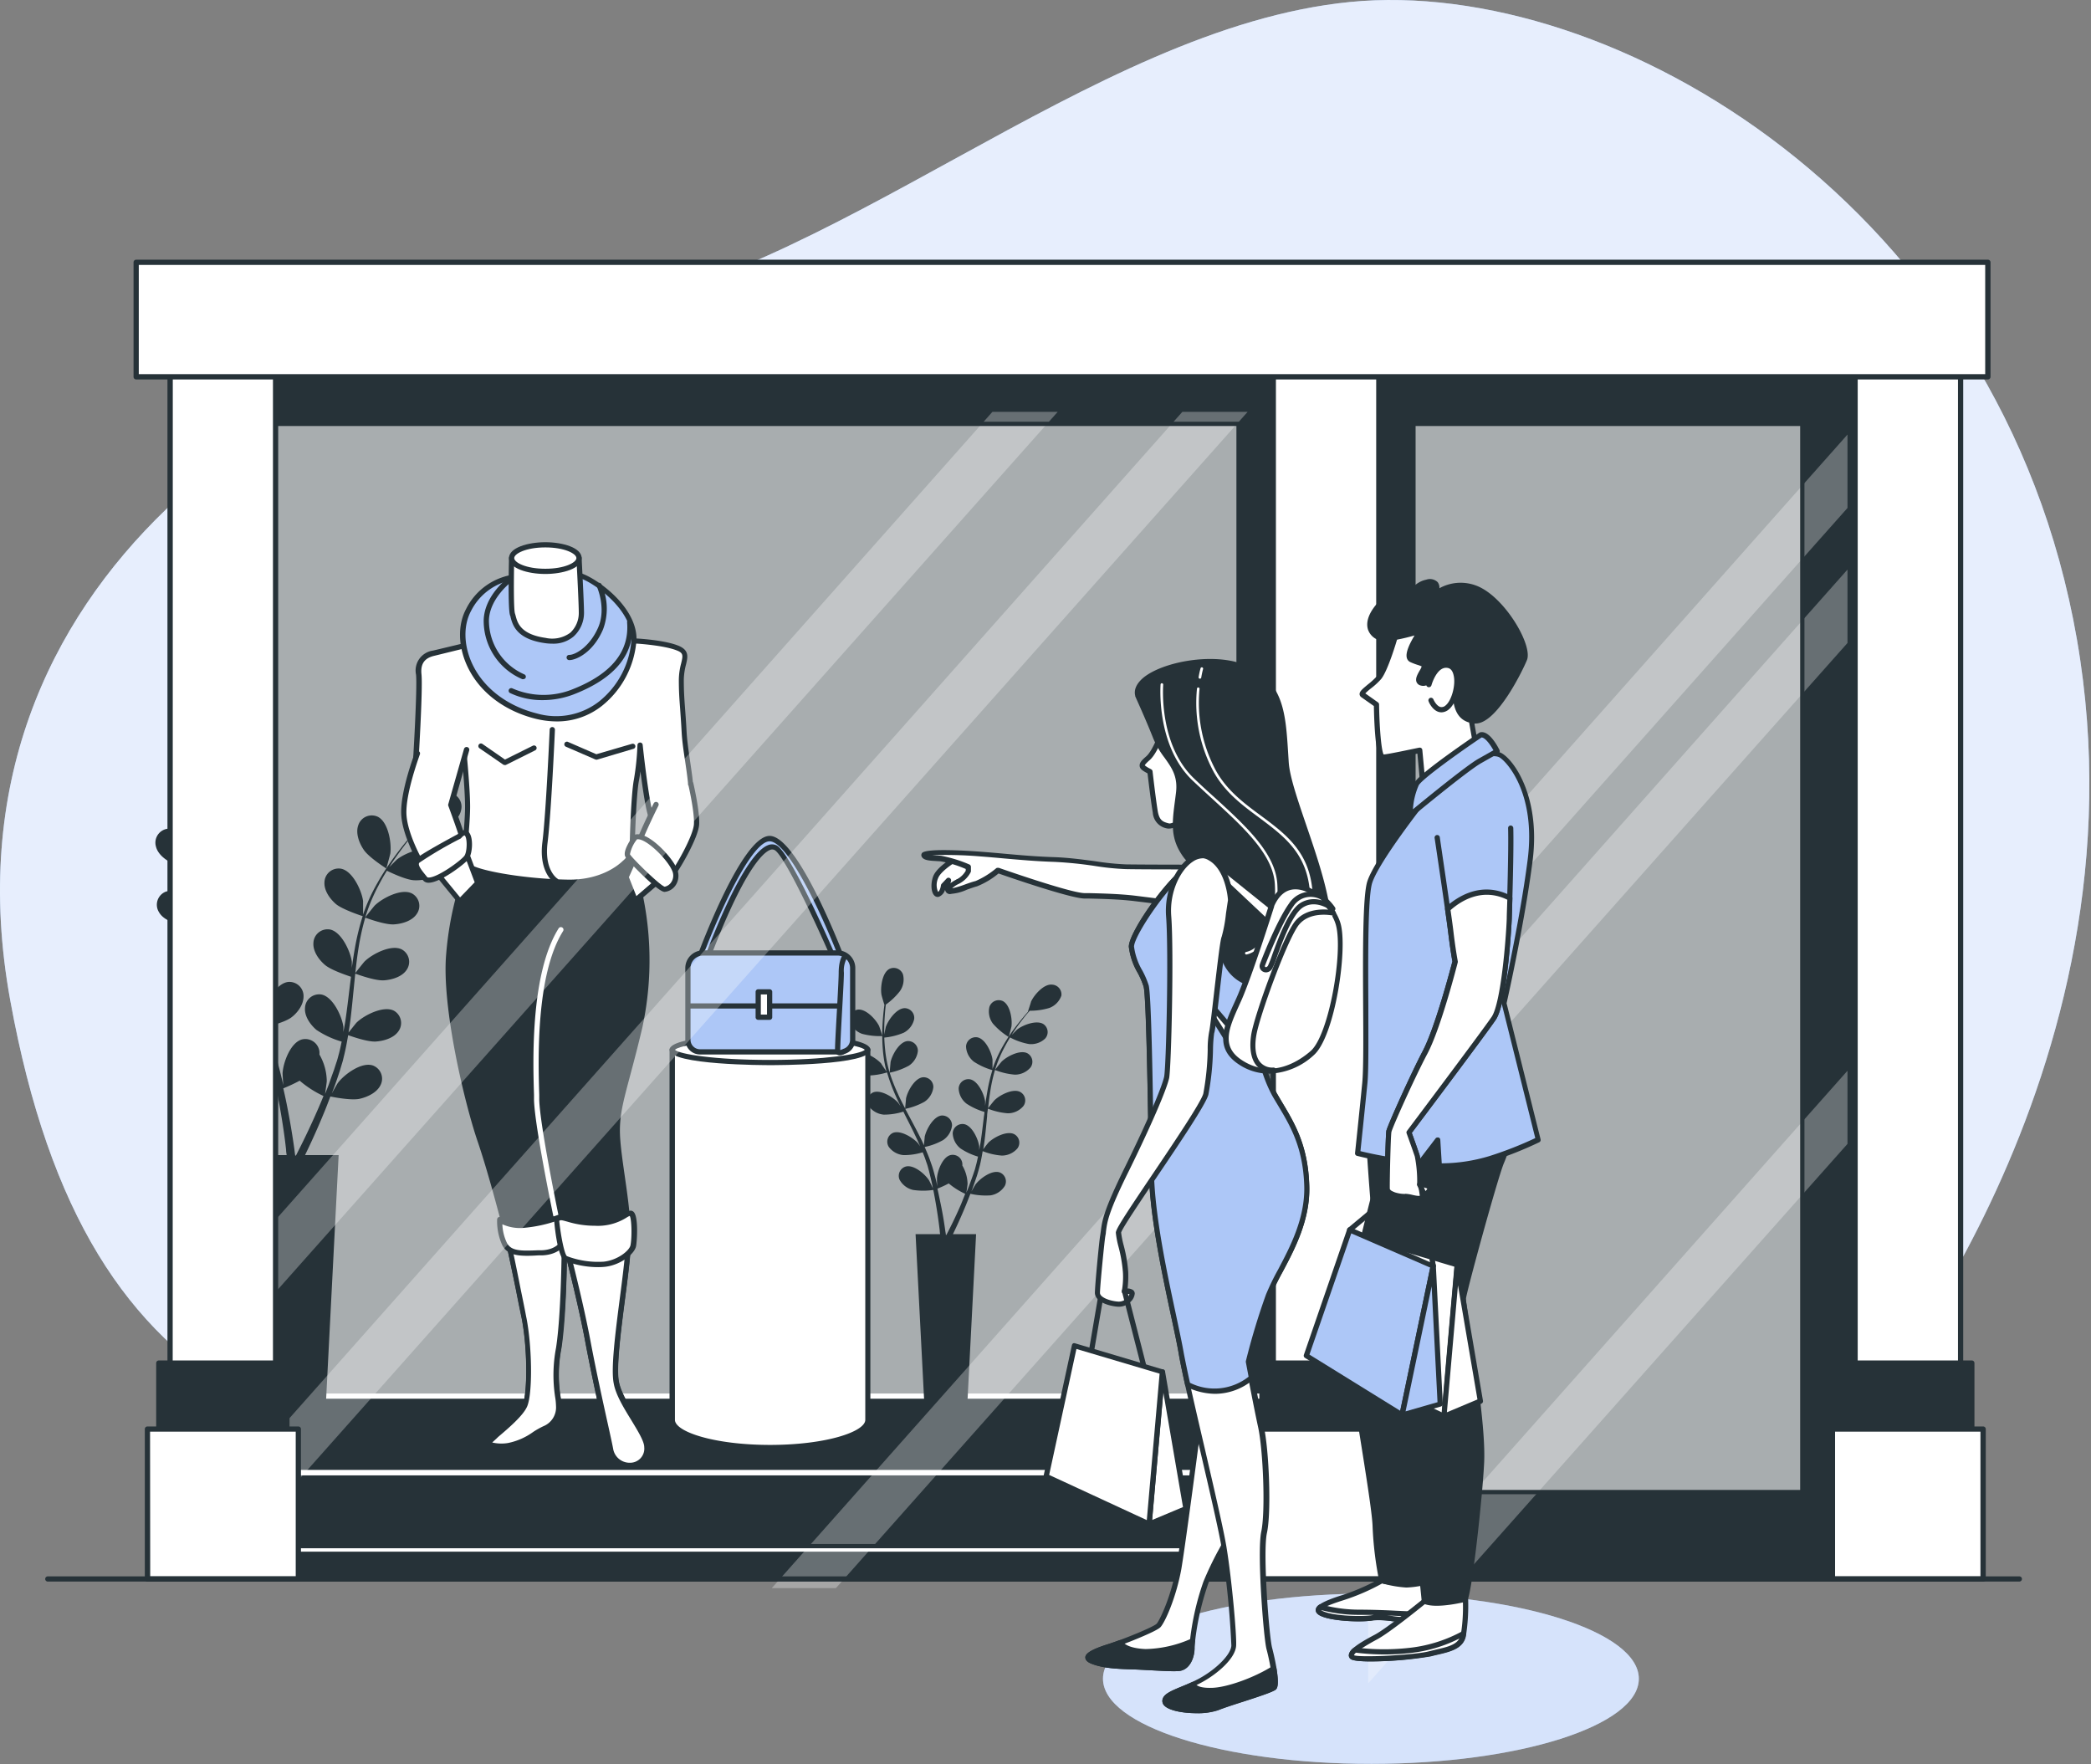 <svg xmlns="http://www.w3.org/2000/svg" width="243" height="205" viewBox="0 0 243 205"><rect x="0" y="0" width="243" height="205" fill="#808080" stroke="none"/><g><g><g><g><path fill="#adc7f7" d="M215.966 164.481s34.184-39.563 25.401-90.16C232.585 23.722 187.287-2.77 156.902.23 126.518 3.229 96.285 32.95 66.58 36.63 36.875 40.308-7.858 66.455 1.185 116.216c9.044 49.762 36.54 54.61 81.03 56.458 44.49 1.848 107.457 24.614 133.751-8.193z"/></g><g opacity=".7"><path fill="#fff" d="M215.966 164.481s34.184-39.563 25.401-90.16C232.585 23.722 187.287-2.77 156.902.23 126.518 3.229 96.285 32.95 66.58 36.63 36.875 40.308-7.858 66.455 1.185 116.216c9.044 49.762 36.54 54.61 81.03 56.458 44.49 1.848 107.457 24.614 133.751-8.193z"/></g></g><g><g><path fill="#adc7f7" d="M159.317 204.98c17.196 0 31.136-4.43 31.136-9.895s-13.94-9.895-31.136-9.895c-17.197 0-31.137 4.43-31.137 9.895 0 5.464 13.94 9.894 31.137 9.894z"/></g><g opacity=".5"><path fill="#fff" d="M159.317 204.98c17.196 0 31.136-4.43 31.136-9.895s-13.94-9.895-31.136-9.895c-17.197 0-31.137 4.43-31.137 9.895 0 5.464 13.94 9.894 31.137 9.894z"/></g></g><g><g><path fill="#263238" d="M25.53 41.59h132.387v141.902H25.53z"/></g><g><path fill="#263238" d="M25.834 41.885h131.779v141.287H25.833zm132.387 141.6V41.582a.303.303 0 0 0-.304-.303H25.554a.303.303 0 0 0-.304.303v141.901c0 .167.136.303.304.303h132.363a.303.303 0 0 0 .304-.303z"/></g><g><path fill="#fff" d="M30.43 49.26h113.506v130.417H30.43z"/></g><g><g><path fill="#263238" d="M30.43 49.26h113.506v130.417H30.43z"/></g><g opacity=".6"><path fill="#fff" d="M30.43 49.26h113.506v130.417H30.43z"/></g><g><path fill="#263238" d="M26.23 162.24h124.716v12.803H26.23z"/></g><g><path fill="#fff" d="M26.528 162.545h124.114v12.189H26.528zm124.722 12.5v-12.802a.303.303 0 0 0-.304-.303H26.224a.303.303 0 0 0-.304.303v12.803c0 .167.136.302.304.302h124.722a.303.303 0 0 0 .304-.302z"/></g><g><path fill="#263238" d="M100.183 120.142a8.054 8.054 0 0 0 2.377.26s-.365-1.095-.395-1.161c-.371-.769-1.538-2.04-2.493-1.912a1.137 1.137 0 0 0-.772.506c-.174.27-.225.6-.14.91.247.65.766 1.16 1.423 1.397z"/></g><g><path fill="#263238" d="M111.683 139.952a51.424 51.424 0 0 1-1.49 3.153c-.079.151-.146.284-.212.405h-.061c0-.145-.043-.302-.067-.484a45.009 45.009 0 0 0-.608-3.467 78.801 78.801 0 0 0-.304-1.428c.45-.175.888-.377 1.313-.605a8.43 8.43 0 0 0 1.915 1.21zm8.133-23.543c0 .067-.377 1.174-.358 1.174-.177.2-.371.423-.578.672-.37.453-.79.974-1.216 1.567a19.35 19.35 0 0 0-1.252 1.984 14.62 14.62 0 0 0-1.07 2.42v-1.089c-.11-.847-.82-2.42-1.769-2.59a1.135 1.135 0 0 0-.891.24c-.25.202-.4.5-.416.82.027.696.36 1.344.912 1.773a7.872 7.872 0 0 0 2.152.98c-.262.85-.465 1.718-.608 2.596-.091.508-.17 1.028-.237 1.548v-.49c-.11-.847-.827-2.42-1.769-2.59a1.134 1.134 0 0 0-.893.241c-.25.204-.4.504-.414.825.026.694.36 1.34.912 1.766a7.627 7.627 0 0 0 2.085.962c0 .2-.049.394-.073.606-.115.956-.225 1.912-.365 2.85-.048.326-.109.653-.17.974v-.424c-.115-.847-.827-2.42-1.769-2.59a1.14 1.14 0 0 0-.895.24 1.13 1.13 0 0 0-.418.825c.03.694.363 1.34.912 1.767a7.39 7.39 0 0 0 2.03.944c-.073.327-.14.66-.225.974-.06.212-.103.424-.176.635-.073.212-.14.424-.207.606-.14.393-.291.804-.437 1.21-.104.266-.207.514-.31.768.054-.327.14-.968.14-1.022a4.39 4.39 0 0 0-.608-2.136 1.119 1.119 0 0 0-.476-1.043 1.129 1.129 0 0 0-.91-.167c-.93.242-1.52 1.863-1.563 2.716 0 .049 0 .605.061.944-.048-.2-.091-.393-.14-.605a32.152 32.152 0 0 0-.328-1.252c-.06-.206-.121-.418-.188-.605-.067-.188-.152-.43-.225-.648-.183-.502-.395-.998-.608-1.494a7.365 7.365 0 0 0 2.14-.8c.579-.385.959-1.004 1.04-1.693a1.135 1.135 0 0 0-.352-.847 1.146 1.146 0 0 0-.865-.315c-.954.109-1.78 1.622-1.957 2.457 0 .048-.067.665-.091 1.004-.134-.303-.268-.605-.42-.896-.425-.853-.881-1.706-1.337-2.559l-.413-.78a7.926 7.926 0 0 0 2.218-.817 2.352 2.352 0 0 0 1.046-1.7 1.129 1.129 0 0 0-.351-.846 1.14 1.14 0 0 0-.865-.31c-.954.103-1.781 1.615-1.957 2.45 0 .067-.091.95-.104 1.174-.297-.575-.608-1.156-.857-1.736a20.327 20.327 0 0 1-.942-2.42 7.999 7.999 0 0 0 2.237-.818 2.364 2.364 0 0 0 1.04-1.7 1.129 1.129 0 0 0-.352-.845 1.14 1.14 0 0 0-.864-.31c-.955.102-1.781 1.615-1.958 2.45 0 .067-.097 1.017-.097 1.21l-.055-.145a14.01 14.01 0 0 1-.48-2.541 18.614 18.614 0 0 1-.097-1.38 7.634 7.634 0 0 0 2.255-.563 2.35 2.35 0 0 0 1.216-1.573 1.122 1.122 0 0 0-.256-.884 1.133 1.133 0 0 0-.832-.399c-.96 0-1.952 1.41-2.219 2.221 0 .048-.11.508-.17.847v-.605c0-.72.048-1.386.091-1.966.03-.333.06-.636.097-.914a7.777 7.777 0 0 0 1.63-1.555 2.345 2.345 0 0 0 .358-1.955 1.142 1.142 0 0 0-1.562-.641c-.857.436-1.076 2.148-.936 2.99 0 .072.334 1.21.346 1.179a25.688 25.688 0 0 0-.243 2.85c-.026.78-.008 1.563.055 2.342.066.874.213 1.741.437 2.59-.152-.237-.608-.878-.608-.926-.565-.648-2.03-1.562-2.911-1.21a1.133 1.133 0 0 0-.505 1.61 2.38 2.38 0 0 0 1.745.973 8.114 8.114 0 0 0 2.334-.363c.25.855.554 1.694.912 2.511.207.478.432.95.663 1.422-.14-.2-.262-.381-.28-.4-.565-.647-2.03-1.567-2.912-1.21a1.127 1.127 0 0 0-.505 1.603 2.434 2.434 0 0 0 1.745.981c.772 0 1.538-.12 2.274-.35.085.18.176.362.267.544.438.859.876 1.718 1.277 2.577.146.303.273.605.401.908a11.633 11.633 0 0 0-.243-.351c-.56-.641-2.024-1.561-2.912-1.21a1.127 1.127 0 0 0-.498 1.61 2.355 2.355 0 0 0 1.738.974 7.326 7.326 0 0 0 2.213-.327c.121.308.25.605.352.932.067.211.152.417.207.605.055.187.116.43.176.641l.292 1.21c.061.279.116.545.17.811-.14-.303-.425-.89-.456-.932-.455-.726-1.762-1.851-2.693-1.615a1.127 1.127 0 0 0-.742 1.513 2.387 2.387 0 0 0 1.575 1.21 8 8 0 0 0 2.353 0 60.036 60.036 0 0 1 .748 4.732c0 .15.03.284.042.405h-2.85l1.057 20.493h4.918l1.057-20.493h-2.693l.061-.121c.371-.769.882-1.87 1.435-3.213.176-.43.352-.884.535-1.356.769.176 1.56.237 2.346.182a2.377 2.377 0 0 0 1.66-1.108 1.12 1.12 0 0 0-.608-1.56c-.912-.31-2.298.72-2.809 1.41-.03.035-.303.513-.474.816.073-.194.146-.381.22-.605.139-.393.273-.787.419-1.21.066-.212.127-.418.188-.636.06-.217.116-.435.176-.659.122-.514.22-1.047.31-1.585.711.283 1.462.457 2.225.514.704 0 1.372-.31 1.824-.847a1.121 1.121 0 0 0-.383-1.64c-.851-.436-2.383.37-2.99.974-.037.037-.426.515-.609.787.055-.327.104-.648.146-.974.122-.95.207-1.912.304-2.874 0-.29.06-.605.091-.878a7.86 7.86 0 0 0 2.304.539 2.345 2.345 0 0 0 1.824-.847 1.115 1.115 0 0 0-.377-1.634c-.857-.442-2.383.37-2.99.968-.05.049-.609.738-.736.92.066-.642.14-1.289.243-1.918.128-.853.312-1.696.553-2.523.74.296 1.52.48 2.316.544a2.375 2.375 0 0 0 1.824-.847 1.127 1.127 0 0 0-.377-1.64c-.857-.435-2.39.37-2.991.974-.049.049-.65.793-.748.932l.037-.145c.266-.824.604-1.624 1.009-2.39.219-.424.45-.817.68-1.21a7.494 7.494 0 0 0 2.195.768 2.365 2.365 0 0 0 1.89-.641 1.122 1.122 0 0 0-.194-1.67c-.802-.526-2.431.109-3.082.641l-.608.605c.104-.169.213-.344.322-.508.402-.605.809-1.125 1.168-1.591.212-.26.407-.496.608-.708a7.589 7.589 0 0 0 2.285-.327 2.365 2.365 0 0 0 1.386-1.434 1.134 1.134 0 0 0-.27-.876 1.145 1.145 0 0 0-.83-.395c-.954-.096-2.085 1.21-2.432 1.985z"/></g><g><path fill="#263238" d="M117.226 120.505s.304-1.113.316-1.21c.122-.847-.152-2.547-1.015-2.965a1.135 1.135 0 0 0-1.544.684c-.16.676-.011 1.387.407 1.942a8.094 8.094 0 0 0 1.836 1.55z"/></g><g><path fill="#263238" d="M20.181 100.391c.997.436 3.44.382 3.44.382s-.522-1.592-.57-1.688c-.536-1.114-2.232-2.96-3.612-2.772-.46.074-.868.34-1.12.732a1.627 1.627 0 0 0-.199 1.32c.225.95 1.21 1.657 2.061 2.026z"/></g><g><path fill="#263238" d="M36.86 129.105a86.837 86.837 0 0 1-2.16 4.573l-.304.606h-.09c-.033-.21-.064-.447-.092-.71a88.769 88.769 0 0 0-.85-5.032c-.127-.655-.278-1.351-.442-2.066.651-.26 1.287-.558 1.905-.89a11.974 11.974 0 0 0 2.767 1.78 49.056 49.056 0 0 1-.734 1.739zM48.65 94.98c-.043.103-.547 1.706-.523 1.706h.03c-.26.297-.54.605-.838.975a39.846 39.846 0 0 0-1.751 2.275 30.403 30.403 0 0 0-1.824 2.88 20.609 20.609 0 0 0-1.55 3.473v-1.58c-.158-1.21-1.216-3.509-2.565-3.757a1.653 1.653 0 0 0-1.306.337c-.367.292-.59.727-.615 1.194-.08.974.608 1.948 1.319 2.565.711.618 2.948 1.368 3.124 1.416a28.462 28.462 0 0 0-.917 3.77 52.432 52.432 0 0 0-.347 2.245v-.708c-.158-1.21-1.216-3.51-2.56-3.758a1.653 1.653 0 0 0-1.297.349 1.637 1.637 0 0 0-.605 1.194c-.079.974.608 1.949 1.325 2.566.718.617 2.541 1.21 3.04 1.391l-.11.866c-.17 1.391-.328 2.783-.528 4.138-.067.478-.159.944-.244 1.416v-.605c-.164-1.21-1.215-3.503-2.565-3.757a1.653 1.653 0 0 0-1.294.35c-.361.295-.58.728-.603 1.193-.085.974.608 1.954 1.32 2.565a10.508 10.508 0 0 0 2.942 1.368c-.104.472-.2.956-.322 1.41-.092.314-.152.605-.262.925-.11.32-.2.605-.298.914-.206.569-.42 1.162-.608 1.712-.145.387-.297.757-.443 1.12.073-.472.2-1.41.2-1.489a6.319 6.319 0 0 0-.857-3.098c.012-.12.012-.242 0-.363a1.639 1.639 0 0 0-.698-1.14 1.654 1.654 0 0 0-1.32-.246c-1.344.351-2.2 2.705-2.261 3.94 0 .072.042.87.085 1.373-.073-.296-.134-.605-.207-.877-.14-.605-.298-1.18-.468-1.816-.091-.302-.182-.605-.28-.92-.097-.314-.213-.604-.322-.931a34.619 34.619 0 0 0-.894-2.166c.517-.127 2.365-.605 3.1-1.156.736-.55 1.423-1.482 1.423-2.444a1.636 1.636 0 0 0-.513-1.238 1.652 1.652 0 0 0-1.268-.445c-1.386.152-2.583 2.348-2.839 3.558 0 .079-.097.968-.127 1.459-.201-.436-.396-.866-.608-1.295-.608-1.24-1.29-2.475-1.946-3.715l-.608-1.132c.189-.042 2.39-.557 3.216-1.21.827-.654 1.52-1.483 1.514-2.463a1.636 1.636 0 0 0-.515-1.233c-.34-.32-.8-.48-1.266-.443-1.38.145-2.584 2.342-2.833 3.552 0 .09-.14 1.373-.152 1.7-.438-.835-.863-1.67-1.216-2.51a29.22 29.22 0 0 1-1.361-3.498c.085 0 2.389-.539 3.24-1.21.735-.563 1.513-1.483 1.507-2.463a1.636 1.636 0 0 0-.515-1.233c-.34-.32-.8-.48-1.266-.443-1.38.145-2.583 2.342-2.833 3.552 0 .097-.146 1.476-.152 1.724 0-.066-.048-.139-.067-.205a20.723 20.723 0 0 1-.705-3.691 22.955 22.955 0 0 1-.133-1.991c.437-.055 2.431-.32 3.27-.823.839-.502 1.672-1.307 1.769-2.281a1.634 1.634 0 0 0-.373-1.283 1.65 1.65 0 0 0-1.208-.58c-1.392 0-2.826 2.05-3.215 3.224 0 .067-.158.738-.256 1.21v-.87c0-1.048.073-2.01.134-2.857.043-.484.091-.92.14-1.325.401-.278 2.012-1.41 2.51-2.214.499-.805.876-1.93.517-2.844a1.643 1.643 0 0 0-.926-.966 1.654 1.654 0 0 0-1.341.04c-1.216.605-1.562 3.116-1.362 4.338 0 .103.486 1.719.51 1.707-.054.393-.109.81-.157 1.27a36.912 36.912 0 0 0-.2 2.862 29.681 29.681 0 0 0 .084 3.4c.088 1.267.291 2.523.608 3.752a.15.15 0 0 0 0 .043 32.49 32.49 0 0 0-.924-1.35c-.814-.932-2.936-2.263-4.219-1.724a1.633 1.633 0 0 0-.73 2.33c.475.859 1.606 1.282 2.53 1.415 1.033.151 3.215-.478 3.386-.532.359 1.238.802 2.451 1.325 3.63.298.696.608 1.38.954 2.063-.194-.29-.377-.544-.407-.605-.815-.931-2.936-2.269-4.219-1.724a1.633 1.633 0 0 0-.73 2.33c.475.859 1.606 1.282 2.53 1.415.924.133 2.802-.363 3.294-.502.128.26.256.52.39.78.607 1.253 1.264 2.5 1.823 3.74.207.442.39.877.608 1.313-.182-.254-.328-.472-.359-.502-.814-.932-2.936-2.27-4.218-1.725a1.633 1.633 0 0 0-.73 2.33c.474.86 1.605 1.283 2.529 1.416a10.745 10.745 0 0 0 3.203-.478c.183.454.36.907.517 1.355.097.309.213.605.292.914.079.308.176.605.261.92.14.605.292 1.21.42 1.784.085.406.164.793.243 1.18-.2-.435-.608-1.288-.65-1.355-.663-1.047-2.56-2.687-3.91-2.342-.448.128-.822.44-1.027.857a1.633 1.633 0 0 0-.048 1.334c.334.92 1.392 1.512 2.28 1.779.978.302 3.142.03 3.416 0 .127.641.249 1.27.352 1.863.365 2.057.608 3.788.73 4.992 0 .218.042.412.067.605h-4.195l1.532 29.715h7.18l1.525-29.715h-3.903l.086-.181a83.818 83.818 0 0 0 2.085-4.66c.255-.605.51-1.282.772-1.966.261.055 2.431.49 3.404.266.906-.205 2.006-.714 2.431-1.603.209-.417.23-.903.056-1.336a1.644 1.644 0 0 0-.961-.933c-1.32-.442-3.338 1.053-4.073 2.045-.043.06-.444.75-.693 1.21.103-.278.213-.55.316-.835.213-.575.401-1.15.608-1.773l.273-.913c.104-.303.165-.642.25-.962.182-.75.322-1.52.456-2.294.504.182 2.297.805 3.227.739.93-.067 2.092-.406 2.627-1.21a1.64 1.64 0 0 0-.554-2.379c-1.215-.605-3.459.533-4.34 1.404-.055.055-.608.757-.918 1.144.08-.466.152-.938.213-1.41.17-1.374.298-2.771.438-4.163.042-.43.085-.853.133-1.277.177.067 2.298.854 3.338.78.924-.066 2.09-.404 2.626-1.21a1.64 1.64 0 0 0-.553-2.377c-1.216-.635-3.46.532-4.34 1.404-.068.066-.87 1.07-1.065 1.337.098-.938.207-1.87.353-2.784.186-1.236.454-2.459.802-3.66.08.036 2.292.865 3.356.786.93-.06 2.091-.399 2.626-1.21a1.634 1.634 0 0 0-.553-2.378c-1.216-.635-3.46.539-4.34 1.41-.067.067-.937 1.15-1.076 1.355l.054-.211c.382-1.195.87-2.353 1.46-3.461.315-.605.65-1.21.99-1.737.395.194 2.213 1.071 3.18 1.107.966.037 2.12-.169 2.747-.925a1.64 1.64 0 0 0-.292-2.42c-1.155-.763-3.49.157-4.462.925-.054.042-.547.533-.9.89.159-.248.317-.503.475-.733a47.106 47.106 0 0 1 1.696-2.31c.304-.382.608-.721.85-1.03.487 0 2.432-.072 3.32-.472.887-.399 1.824-1.125 2.006-2.081a1.64 1.64 0 0 0-.242-1.326 1.655 1.655 0 0 0-1.156-.701c-1.386-.145-3.04 1.743-3.538 2.868z"/></g><g><path fill="#263238" d="M44.897 100.925s.444-1.615.462-1.724c.17-1.21-.225-3.691-1.477-4.296a1.654 1.654 0 0 0-1.343-.005 1.643 1.643 0 0 0-.9.991c-.335.92.09 2.051.608 2.826.577.907 2.65 2.208 2.65 2.208z"/></g><g><path fill="#fff" d="M78.12 121.99v43.02c0 1.78 5.088 3.22 11.362 3.22 6.273 0 11.367-1.44 11.367-3.22v-43.02z"/></g><g><path fill="#263238" d="M100.557 122.295v42.703c0 1.379-4.547 2.916-11.063 2.916-6.517 0-11.058-1.537-11.058-2.916v-42.703zm.59 42.712v-43.014a.303.303 0 0 0-.304-.303h-22.73a.303.303 0 0 0-.303.303v43.014c0 2.312 6.012 3.522 11.665 3.522 5.66 0 11.672-1.235 11.672-3.522z"/></g><g><path fill="#fff" d="M89.478 123.477c6.278 0 11.367-.666 11.367-1.489 0-.822-5.09-1.488-11.367-1.488-6.279 0-11.368.666-11.368 1.488 0 .823 5.09 1.489 11.368 1.489z"/></g><g><path fill="#263238" d="M89.47 120.785c6.502 0 10.567.708 11.035 1.21-.468.496-4.539 1.18-11.034 1.18-6.496 0-10.567-.684-11.035-1.18.468-.502 4.533-1.21 11.034-1.21zm11.677 1.21c0-1.815-11.197-1.815-11.672-1.815-.474 0-11.665.03-11.665 1.815s11.191 1.785 11.665 1.785c.511 0 11.672.03 11.672-1.785z"/></g><g><path fill="#adc7f7" d="M81.18 111.558s5.197-14.128 8.255-14.128c3.058 0 8.413 13.959 8.413 13.959l-.905.085s-5.283-12.24-6.851-12.98c-1.569-.737-4.456 3.71-8.006 13.064z"/></g><g><path fill="#263238" d="M89.44 97.769c2.036 0 5.83 7.872 7.987 13.397h-.291c-.827-1.948-5.35-12.199-6.906-12.931a1.22 1.22 0 0 0-1.021 0c-1.806.726-4.402 5.349-7.326 13.034h-.26c2.09-5.591 5.78-13.5 7.817-13.5zm-7.028 13.887c4.055-10.692 6.286-12.568 7.058-12.876a.61.61 0 0 1 .535 0c1.052.502 4.663 8.132 6.687 12.827a.31.31 0 0 0 .304.182l.912-.085a.316.316 0 0 0 .23-.14.295.295 0 0 0 0-.265c-.559-1.452-5.52-14.159-8.698-14.159-3.18 0-8 12.858-8.541 14.322a.301.301 0 0 0 .036.278.298.298 0 0 0 .25.134h.905a.304.304 0 0 0 .322-.218z"/></g><g><path fill="#adc7f7" d="M81.713 110.75H97.33c.973 0 1.763.786 1.763 1.755v8.338c0 .775-.632 1.403-1.41 1.403H81.36c-.779 0-1.41-.628-1.41-1.403v-8.338c0-.97.79-1.755 1.763-1.755z"/></g><g><path fill="#263238" d="M97.33 111.046a1.462 1.462 0 0 1 1.459 1.452v8.337c0 .608-.495 1.1-1.106 1.1H81.354a1.104 1.104 0 0 1-1.106-1.1v-8.337a1.462 1.462 0 0 1 1.465-1.452zm2.067 9.79v-8.339a2.062 2.062 0 0 0-2.067-2.057H81.713c-1.143 0-2.07.92-2.073 2.057v8.338a1.71 1.71 0 0 0 1.714 1.706h16.328a1.71 1.71 0 0 0 1.715-1.706z"/></g><g><path fill="#263238" d="M97.439 117.205H80.114a.303.303 0 1 1 0-.605h17.325a.303.303 0 1 1 0 .605z"/></g><g><path fill="#adc7f7" d="M98.186 111.16s-.413.49-.413 1.888-.498 8.792-.413 9.118c.085.327.577.079.577.079"/></g><g><path fill="#263238" d="M97.592 122.64a.52.52 0 0 1-.535-.4c-.048-.193 0-1.21.195-4.665.103-1.906.213-3.884.213-4.526 0-1.464.431-2.027.48-2.081.11-.126.3-.144.432-.042a.302.302 0 0 1 .042.423 2.96 2.96 0 0 0-.346 1.7c0 .66-.11 2.645-.22 4.557-.096 1.766-.212 3.927-.206 4.423l.146-.049a.305.305 0 0 1 .46.284.303.303 0 0 1-.186.255 1.086 1.086 0 0 1-.475.12z"/></g><g><path fill="#fff" d="M88.11 115.26h1.32v2.959h-1.32z"/></g><g><path fill="#263238" d="M88.418 115.565h.717v2.338h-.717zm1.238 2.862a.302.302 0 0 0 .087-.218v-2.946a.303.303 0 0 0-.304-.303h-1.325a.303.303 0 0 0-.304.303v2.952c0 .167.136.303.304.303h1.325c.082 0 .16-.033.217-.09z"/></g><g><path fill="#263238" d="M54.6 100.223a36.959 36.959 0 0 0-2.475 10.68c-.577 6.407 2.31 17.825 3.648 21.685 1.337 3.86 2.644 9.118 2.887 9.941.243.823 1.49 6.898 2.231 10.432.742 3.533.742 8.955.164 10.347-.577 1.391-3.793 3.781-4.127 4.193-.335.411.498.653 2.146.49 1.647-.164 3.221-1.561 4.212-1.973a2.661 2.661 0 0 0 1.648-2.626c0-1.313-.657-2.462 0-6.734.656-4.272.662-12.568.662-12.568s1.733 6.487 2.724 11.745c.99 5.258 2.389 11.254 2.638 12.567a2.246 2.246 0 0 0 2.23 1.888 1.95 1.95 0 0 0 1.477-.622c.38-.409.564-.96.506-1.514 0-1.56-3.04-4.925-3.55-7.472-.511-2.548.99-10.843 1.319-15.03.328-4.188-.845-9.119-1.192-12.919-.346-3.8.669-5.445 2.56-13.39a36.876 36.876 0 0 0-.414-17.166c-1.216-4.108-1.483-4.187-1.483-4.187a23.329 23.329 0 0 1-17.811 2.233z"/></g><g><path fill="#263238" d="M65.519 143.782a.303.303 0 0 0-.261.303c0 .078-.013 8.32-.657 12.519a16.919 16.919 0 0 0-.115 5.693c.064.36.1.724.109 1.09a2.359 2.359 0 0 1-1.465 2.347c-.41.193-.807.416-1.185.666a7.53 7.53 0 0 1-2.936 1.289 4.726 4.726 0 0 1-1.824-.06c.115-.104.413-.346.723-.606 1.174-.998 2.949-2.499 3.392-3.582.645-1.543.566-7.152-.146-10.522-.17-.908-.383-1.948-.607-3.026-.7-3.358-1.423-6.855-1.611-7.46a27.027 27.027 0 0 1-.335-1.21c-.54-2.009-1.544-5.754-2.553-8.713-1.49-4.345-4.164-15.508-3.617-21.559a38.091 38.091 0 0 1 2.353-10.322c8.778 2.432 16.06-1.325 17.543-2.167a35.237 35.237 0 0 1 1.708 20.87c-.553 2.341-1.04 4.15-1.422 5.602-.948 3.528-1.38 5.15-1.143 7.866.11 1.229.298 2.566.505 3.982.425 2.977.869 6.062.65 8.864-.115 1.398-.352 3.255-.608 5.216-.516 4.011-1.051 8.156-.711 9.899.237 1.355 1.216 2.928 2.06 4.308.76 1.252 1.484 2.432 1.484 3.104.05.47-.104.938-.426 1.286-.32.348-.777.54-1.252.529a1.943 1.943 0 0 1-1.933-1.64c-.079-.442-.286-1.38-.571-2.68-.566-2.548-1.41-6.39-2.067-9.887-.979-5.21-2.73-11.702-2.73-11.769a.304.304 0 0 0-.291-.224zm7.653 26.811a2.248 2.248 0 0 0 1.738-.717c.446-.481.657-1.132.579-1.782 0-.841-.748-2.081-1.569-3.419-.82-1.337-1.745-2.856-1.988-4.108-.322-1.622.231-5.906.718-9.681.255-1.973.498-3.836.608-5.246.224-2.868-.244-6.13-.657-8.998-.2-1.41-.395-2.74-.498-3.95-.231-2.615.194-4.2 1.118-7.673.39-1.458.875-3.267 1.429-5.621a36.984 36.984 0 0 0-.414-17.323c-1.282-4.26-1.532-4.345-1.684-4.393a.336.336 0 0 0-.261.036c-.073.049-7.927 4.98-17.574 2.178a.317.317 0 0 0-.365.17 37.808 37.808 0 0 0-2.498 10.776c-.554 6.13 2.145 17.396 3.647 21.783 1.003 2.94 2.006 6.674 2.54 8.676.165.618.287 1.06.341 1.253.183.605.937 4.217 1.6 7.412l.607 2.995c.736 3.516.723 8.865.182 10.171-.389.932-2.237 2.512-3.228 3.353a7.623 7.623 0 0 0-.857.768.5.5 0 0 0-.079.605c.225.4 1.064.545 2.493.4a7.83 7.83 0 0 0 3.197-1.374c.35-.23.718-.433 1.1-.605a2.982 2.982 0 0 0 1.824-2.91 8.148 8.148 0 0 0-.115-1.174 16.22 16.22 0 0 1 .115-5.519c.4-3.414.614-6.848.638-10.286.59 2.354 1.538 6.19 2.146 9.5.657 3.51 1.508 7.357 2.067 9.905.274 1.246.493 2.233.572 2.662a2.562 2.562 0 0 0 2.528 2.136z"/></g><g><path fill="#fff" d="M54.524 74.927s-3.04.738-4.127.987a2.038 2.038 0 0 0-1.416.848 2.02 2.02 0 0 0-.317 1.614c.164 1.561-.334 10.105-.498 12.325-.164 2.221 3.222 2.463 4.127.817a26.427 26.427 0 0 0 1.654-4.023s.407 4.108.407 6.244-.492 5.446-.164 6.571c.328 1.125 7.015 2.136 11.805 2.215 4.79.078 7.508-2.626 7.508-3.776s.164-6.492.492-8.132c.228-1.33.366-2.675.414-4.024 0 0 .747 7.061 1.325 8.374.577 1.313 3.38.987 4.292-.653.911-1.64-.335-6.16-.499-9.203-.164-3.044-.328-3.94-.328-6.051 0-2.112 1.155-3.025-.414-3.697-1.568-.672-4.79-.823-4.79-.823s-8 .411-11.55.085a38.975 38.975 0 0 0-7.92.302z"/></g><g><path fill="#263238" d="M53.952 87.191a.304.304 0 0 0-.28.212 26.113 26.113 0 0 1-1.628 3.97 2.206 2.206 0 0 1-2.48.816 1.386 1.386 0 0 1-1.077-1.47c.152-2.051.67-10.74.493-12.374-.122-1.198.352-1.876 1.501-2.136l4.11-1.01a39.281 39.281 0 0 1 7.836-.321c3.513.32 11.52-.085 11.55-.085.03 0 3.185.194 4.687.799.772.296.71.599.492 1.507a7.68 7.68 0 0 0-.267 1.912c0 1.33.06 2.184.152 3.364.048.726.115 1.573.176 2.729.055 1.022.23 2.22.407 3.382.334 2.287.681 4.647.128 5.657a2.904 2.904 0 0 1-2.553 1.307 1.272 1.272 0 0 1-1.216-.605c-.438-1.022-1.04-5.863-1.295-8.283a.297.297 0 0 0-.31-.272.303.303 0 0 0-.298.29 30.281 30.281 0 0 1-.407 3.975c-.335 1.695-.499 7.068-.499 8.193-.106.51-.387.969-.796 1.295-.541.526-2.602 2.245-6.401 2.178-5.563-.09-11.295-1.222-11.52-1.997-.188-.683-.073-2.208.036-3.709.073-.962.14-1.954.14-2.777 0-2.13-.413-6.232-.413-6.275a.303.303 0 0 0-.268-.272zm18.84 13.275a2.75 2.75 0 0 0 .978-1.724c0-1.077.164-6.45.492-8.072.061-.326.116-.671.164-1.028.274 2.117.65 4.683.991 5.445.326.64 1 1.03 1.72.993a3.488 3.488 0 0 0 3.113-1.622c.657-1.21.31-3.552-.06-6.05-.165-1.144-.341-2.33-.396-3.322-.06-1.168-.127-2.015-.182-2.741-.085-1.168-.146-2.015-.146-3.322a7.435 7.435 0 0 1 .25-1.773c.218-.902.4-1.676-.852-2.203-1.599-.671-4.839-.853-4.918-.847-.079.006-8.024.406-11.507.085a39.518 39.518 0 0 0-8 .333s-3.052.738-4.122.986c-.642.09-1.219.441-1.592.97a2.327 2.327 0 0 0-.377 1.82c.158 1.494-.31 9.79-.499 12.27a1.955 1.955 0 0 0 1.514 2.094 2.81 2.81 0 0 0 3.185-1.107c.47-.882.876-1.796 1.216-2.735.122 1.416.28 3.521.28 4.84 0 .799-.067 1.785-.14 2.735-.103 1.622-.219 3.153 0 3.921.45 1.549 8.225 2.354 12.091 2.42h.219c3.909 0 6.048-1.797 6.577-2.366z"/></g><g><path fill="#263238" d="M64.605 102.655a.293.293 0 0 1-.158-.043c-.073-.048-1.86-1.21-1.416-4.738.42-3.333.845-12.997.85-13.093a.302.302 0 0 1 .317-.29.31.31 0 0 1 .292.314c0 .097-.432 9.784-.857 13.142-.39 3.128 1.075 4.108 1.136 4.15a.302.302 0 0 1-.164.558z"/></g><g><path fill="#263238" d="M58.653 88.904a.33.33 0 0 1-.17-.048l-2.766-1.906a.308.308 0 0 1-.073-.424.305.305 0 0 1 .42-.073l2.62 1.816 3.24-1.61a.31.31 0 0 1 .407.133.301.301 0 0 1-.14.406l-3.398 1.694a.28.28 0 0 1-.14.012z"/></g><g><path fill="#263238" d="M69.284 88.278a.28.28 0 0 1-.121-.03l-3.404-1.476a.302.302 0 0 1-.152-.4.297.297 0 0 1 .395-.157l3.3 1.434 4.147-1.21a.304.304 0 0 1 .376.2.308.308 0 0 1-.2.38l-4.255 1.265a.195.195 0 0 1-.086-.006z"/></g><g><path fill="#fff" d="M50.89 101.619l2.56 3.122 2.06-2.136-1.483-3.945-3.137 2.959z"/></g><g><path fill="#263238" d="M53.905 99.2l1.258 3.332-1.696 1.754-2.164-2.637zm-.25 5.752l2.068-2.136a.307.307 0 0 0 .06-.32l-1.483-3.94a.304.304 0 0 0-.492-.114L50.67 101.4a.302.302 0 0 0 0 .412l2.553 3.122a.323.323 0 0 0 .225.109.31.31 0 0 0 .207-.09z"/></g><g><path fill="#fff" d="M48.5 87.574s-1.733 4.599-1.569 7.146c.164 2.547 2.225 6.05 2.474 6.323.25.272 4.37-2.71 4.456-3.025.085-.315-1.483-4.52-1.483-4.52L54.2 87.09"/></g><g><path fill="#263238" d="M49.453 101.358a.33.33 0 0 1-.256-.103c-.31-.303-2.395-3.885-2.565-6.517-.17-2.632 1.514-7.08 1.587-7.26a.303.303 0 1 1 .565.211c0 .049-1.708 4.568-1.544 7.025.146 2.281 1.872 5.373 2.31 6.05a24.159 24.159 0 0 0 4.018-2.813c-.048-.35-.772-2.42-1.471-4.314a.283.283 0 0 1 0-.188l1.824-6.407a.314.314 0 0 1 .527-.14c.08.08.11.195.08.303l-1.787 6.311c1.569 4.187 1.49 4.502 1.465 4.605-.127.502-3.841 3.061-4.547 3.26z"/></g><g><path fill="#fff" d="M53.367 97.186s-4.462 2.384-4.863 2.874c-.401.49.243 1.21.906 2.057.662.847 4.206-1.73 4.784-2.469.577-.738.492-4.023-.827-2.462z"/></g><g><path fill="#263238" d="M53.984 97.081c.006 0 .012 0 .012.007.335.266.304 1.936-.042 2.384-.48.605-3.106 2.505-4.128 2.505a.232.232 0 0 1-.182-.049l-.14-.175c-.492-.6-.997-1.229-.772-1.495a45.352 45.352 0 0 1 4.778-2.801.267.267 0 0 0 .091-.073c.195-.224.329-.303.383-.303zm-4.14 5.5c1.301-.005 4.122-2.13 4.602-2.74.48-.611.626-2.68-.054-3.225-.213-.164-.608-.327-1.216.332-.857.46-4.493 2.42-4.912 2.923-.541.647.091 1.434.766 2.263l.14.175a.792.792 0 0 0 .65.273z"/></g><g><path fill="#fff" d="M73.83 99.57l-1.07 2.378 1.07 2.71 3.471-2.952-3.471-2.136z"/></g><g><path fill="#263238" d="M73.966 99.978l2.807 1.737-2.819 2.42-.867-2.196zm.082 4.895l3.465-2.953a.296.296 0 0 0 .103-.254.314.314 0 0 0-.14-.236l-3.465-2.136a.33.33 0 0 0-.25 0 .297.297 0 0 0-.188.164l-1.1 2.378a.313.313 0 0 0 0 .236l1.076 2.71a.31.31 0 0 0 .207.182h.073a.305.305 0 0 0 .219-.09z"/></g><g><path fill="#fff" d="M76.227 93.494s-2.56 5.173-2.31 5.585c.25.411 3.55 3.207 4.128 2.632.577-.575 2.802-4.435 2.887-5.918.085-1.482-.668-4.683-.668-4.683"/></g><g><path fill="#263238" d="M77.828 102.078h-.115c-1.1-.133-3.781-2.42-4.043-2.843-.091-.152-.334-.551 2.298-5.876a.305.305 0 0 1 .407-.139.302.302 0 0 1 .14.406c-1.118 2.263-2.261 4.84-2.298 5.336.42.55 3.15 2.675 3.648 2.517.492-.496 2.699-4.296 2.778-5.705.079-1.41-.645-4.563-.657-4.593a.301.301 0 0 1 .231-.363.304.304 0 0 1 .365.224c.03.133.754 3.261.669 4.768-.092 1.597-2.432 5.542-2.979 6.111a.61.61 0 0 1-.444.157z"/></g><g><path fill="#fff" d="M73.831 97.271s-1.155 1.64-.906 2.136c.25.496 3.714 3.939 4.292 3.939.5-.09.93-.409 1.157-.861a1.597 1.597 0 0 0-.002-1.438c-.578-1.398-3.3-4.187-4.541-3.776z"/></g><g><path fill="#263238" d="M74.024 97.537c1.04-.163 3.532 2.324 4.079 3.625.21.431.178.941-.085 1.343a1.18 1.18 0 0 1-.772.538c-.56-.139-3.824-3.346-4.037-3.77.129-.636.41-1.232.82-1.736zm3.203 6.111a1.746 1.746 0 0 0 1.295-.78 1.983 1.983 0 0 0 .14-1.912c-.565-1.374-3.404-4.453-4.912-3.951a.334.334 0 0 0-.158.115c-.377.514-1.228 1.815-.93 2.42.213.424 3.763 4.108 4.565 4.108z"/></g><g><path fill="#adc7f7" d="M59.967 67.04a7.1 7.1 0 0 0-5.532 3.86c-1.981 3.697.329 10.431 7.842 12.319 7.514 1.888 11.386-5.174 11.386-8.955 0-3.782-4.784-6.983-6.352-7.388-1.569-.406-7.344.163-7.344.163z"/></g><g><path fill="#263238" d="M65.4 67.029a8.385 8.385 0 0 1 1.861.115c1.526.4 6.128 3.552 6.128 7.097a10.084 10.084 0 0 1-3.8 7.303 8.127 8.127 0 0 1-7.21 1.362c-3.531-.89-6.291-3.044-7.568-5.912-.93-2.093-.96-4.332-.079-5.978a6.728 6.728 0 0 1 5.27-3.679c.043 0 3.168-.308 5.399-.308zm-.692 16.809a8.396 8.396 0 0 0 5.222-1.791 10.76 10.76 0 0 0 4.042-7.782c0-3.908-4.887-7.242-6.577-7.684-1.593-.448-7.119.121-7.447.157a7.349 7.349 0 0 0-5.775 4.018c-.973 1.81-.948 4.242.06 6.505 1.35 3.043 4.256 5.318 7.97 6.256.82.208 1.66.315 2.505.32z"/></g><g><path fill="#263238" d="M60.806 78.925a.263.263 0 0 1-.115 0 7.368 7.368 0 0 1-4.48-6.862c.09-2.904 2.814-4.913 2.936-4.997a.305.305 0 0 1 .477.292.296.296 0 0 1-.125.198s-2.602 1.918-2.68 4.526a6.854 6.854 0 0 0 4.109 6.286.297.297 0 0 1 .158.394.304.304 0 0 1-.28.163z"/></g><g><path fill="#263238" d="M66.164 76.71a.303.303 0 1 1 0-.605c.687 0 2.37-.932 3.35-3.183.978-2.25-.146-4.737-.159-4.762a.295.295 0 0 1 .14-.399.305.305 0 0 1 .407.14 6.838 6.838 0 0 1 .17 5.263c-1.166 2.699-3.136 3.546-3.908 3.546z"/></g><g><path fill="#263238" d="M63.095 81.36a8.593 8.593 0 0 1-3.842-.834.302.302 0 0 1-.107-.4.305.305 0 0 1 .392-.133 9.017 9.017 0 0 0 7.089.073c4.437-1.767 6.534-4.375 6.249-7.745a.305.305 0 1 1 .608-.054c.31 3.672-1.921 6.48-6.633 8.356a10.083 10.083 0 0 1-3.756.738z"/></g><g><path fill="#fff" d="M59.452 64.848s-.145 5.803.104 6.541c.249.738.328 2.547 3.793 3.025 3.465.478 4.213-1.972 4.213-3.207 0-1.234-.274-6.377-.274-6.377z"/></g><g><path fill="#263238" d="M67 65.181c.061 1.076.262 5.005.262 6.044a3.128 3.128 0 0 1-.979 2.297 3.536 3.536 0 0 1-2.887.605c-2.894-.411-3.253-1.747-3.465-2.539-.03-.109-.055-.212-.085-.296-.158-.478-.14-3.892-.092-6.135zm-2.778 9.621c.886.03 1.751-.265 2.432-.829a3.713 3.713 0 0 0 1.216-2.753c0-1.228-.274-6.184-.274-6.396a.31.31 0 0 0-.304-.284h-7.835a.31.31 0 0 0-.304.296c-.013.606-.14 5.888.115 6.656.024.073.073.164.073.254.237.884.68 2.524 3.97 2.99.301.045.606.067.911.066z"/></g><g><path fill="#fff" d="M67.296 64.853c0 .853-1.757 1.543-3.915 1.543-2.158 0-3.921-.69-3.921-1.543s1.757-1.543 3.92-1.543c2.165 0 3.916.69 3.916 1.543z"/></g><g><path fill="#263238" d="M63.375 63.615c2.237 0 3.61.72 3.61 1.24s-1.367 1.24-3.61 1.24-3.617-.72-3.617-1.24 1.374-1.24 3.617-1.24zm4.219 1.24c0-1.198-2.17-1.845-4.22-1.845-2.048 0-4.224.647-4.224 1.845 0 1.199 2.176 1.846 4.225 1.846 2.042 0 4.219-.647 4.219-1.846z"/></g><g><path fill="#fff" d="M64.594 141.52a.31.31 0 0 1-.298-.242c-.091-.424-2.152-10.413-2.237-13.445v-.605c-.121-3.86-.444-14.098 2.875-19.362a.305.305 0 0 1 .411-.078c.136.087.18.265.1.404-3.216 5.107-2.894 15.212-2.778 19.024v.605c.085 2.983 2.2 13.233 2.225 13.342a.303.303 0 0 1-.237.35z"/></g><g><path fill="#fff" d="M65.58 144.089s1.732 6.486 2.723 11.744c.991 5.258 2.39 11.254 2.639 12.567a2.246 2.246 0 0 0 2.23 1.888 1.95 1.95 0 0 0 1.477-.622c.379-.409.563-.96.505-1.514 0-1.56-3.04-4.925-3.55-7.472-.51-2.548.991-10.843 1.32-15.03.048-.605.06-1.21.054-1.87-4.705 1.343-7.398.309-7.398.309z"/></g><g><path fill="#263238" d="M72.695 144.199c0 .52-.018.998-.055 1.446-.115 1.397-.353 3.255-.608 5.215-.518 4.012-1.053 8.157-.712 9.9.237 1.354 1.217 2.928 2.063 4.307.76 1.253 1.485 2.433 1.485 3.104.051.47-.104.939-.426 1.286-.322.348-.779.54-1.254.53a1.944 1.944 0 0 1-1.935-1.64c-.08-.442-.286-1.38-.572-2.68-.567-2.548-1.413-6.39-2.07-9.888-.822-4.356-2.167-9.608-2.599-11.254.992.236 3.317.551 6.683-.326zm.485 26.393a2.248 2.248 0 0 0 1.702-.717c.437-.472.65-1.108.583-1.746 0-.841-.747-2.081-1.568-3.419-.82-1.337-1.745-2.856-1.988-4.108-.322-1.622.231-5.906.718-9.681.255-1.973.498-3.836.608-5.246.054-.581.054-1.198.054-1.894a.314.314 0 0 0-.121-.242.323.323 0 0 0-.268-.049c-4.535 1.295-7.203.315-7.203.315a.308.308 0 1 0-.407.363c.018.06 1.744 6.535 2.723 11.72.656 3.51 1.507 7.358 2.067 9.905.273 1.247.492 2.233.571 2.663a2.562 2.562 0 0 0 2.529 2.136z"/></g><g><path fill="#fff" d="M58.907 143.63c.468 2.094 1.374 6.54 1.97 9.36.741 3.534.741 8.956.164 10.347-.578 1.392-3.794 3.782-4.128 4.193-.334.412.498.654 2.146.49 1.647-.163 3.222-1.56 4.212-1.972a2.661 2.661 0 0 0 1.648-2.626c0-1.313-.657-2.463 0-6.735.656-4.271.662-12.567.662-12.567a25.648 25.648 0 0 1-6.674-.49z"/></g><g><path fill="#263238" d="M57.88 166.998c1.174-.998 2.949-2.499 3.392-3.582.645-1.543.566-7.152-.146-10.522-.164-.884-.383-1.937-.607-3.026a293.412 293.412 0 0 0-1.216-5.887c1.967.38 3.973.527 5.975.436-.012 1.579-.085 8.47-.656 12.192a16.919 16.919 0 0 0-.116 5.694c.064.36.1.723.11 1.089a2.359 2.359 0 0 1-1.465 2.347c-.411.193-.807.416-1.186.666a7.531 7.531 0 0 1-2.936 1.289 4.726 4.726 0 0 1-1.823-.06c.121-.128.413-.37.674-.636zm1.246 1.265a7.83 7.83 0 0 0 3.198-1.374c.35-.23.718-.433 1.1-.605a2.982 2.982 0 0 0 1.824-2.91 8.148 8.148 0 0 0-.116-1.174 16.22 16.22 0 0 1 .116-5.519c.663-4.241.663-12.525.663-12.61a.308.308 0 0 0-.335-.302 24.909 24.909 0 0 1-6.59-.484.305.305 0 0 0-.352.363c.322 1.434.839 3.903 1.337 6.323.201 1.083.42 2.136.608 3.026.736 3.515.724 8.864.183 10.17-.39.933-2.237 2.512-3.228 3.353a7.623 7.623 0 0 0-.857.768.5.5 0 0 0-.08.605c.165.303.67.454 1.502.454.28 0 .62-.018 1.027-.084z"/></g><g><path fill="#fff" d="M58.073 141.708s.827.823 2.894.66a16.014 16.014 0 0 0 3.957-.908l.663 2.632s-.474 1.404-2.62 1.482c-2.146.08-3.647.243-4.316-.992a6.394 6.394 0 0 1-.578-2.874z"/></g><g><path fill="#263238" d="M58.381 142.274a4.961 4.961 0 0 0 2.603.405c1.268-.12 2.517-.39 3.72-.805l.554 2.21c-.128.273-.675 1.15-2.31 1.211h-.444c-2.013.085-3.089.085-3.588-.848a5.432 5.432 0 0 1-.535-2.173zm4.171 3.613h.432c2.334-.085 2.9-1.622 2.9-1.688a.271.271 0 0 0 0-.17l-.657-2.632a.303.303 0 0 0-.407-.205 15.703 15.703 0 0 1-3.873.883c-1.86.145-2.656-.575-2.656-.575a.305.305 0 0 0-.517.2 6.66 6.66 0 0 0 .608 3.025c.541 1.017 1.568 1.21 2.894 1.21.395 0 .814-.018 1.276-.048z"/></g><g><path fill="#fff" d="M64.67 141.813s.413 4.102 1.076 4.435c1.417.541 2.935.77 4.45.672 1.647-.17 3.222-1.331 3.392-2.154.17-.823.243-3.776-.335-3.776-.577 0-1.155 1.15-4.121 1.15-2.967 0-3.885-1.168-4.462-.327z"/></g><g><path fill="#263238" d="M64.99 141.882c.152-.145.365-.073 1.003.103 1.012.305 2.063.46 3.12.46a6.255 6.255 0 0 0 3.684-.938c.12-.082.248-.15.383-.206.237.387.267 2.517.09 3.413-.133.641-1.531 1.748-3.124 1.906-1.449.092-2.9-.127-4.256-.642-.292-.211-.705-2.257-.9-4.072zm4.517 5.373c.254.001.508-.01.76-.036 1.781-.176 3.46-1.452 3.648-2.39.121-.63.285-3.304-.237-3.945a.511.511 0 0 0-.396-.194 1.463 1.463 0 0 0-.753.303 5.65 5.65 0 0 1-3.368.847c-1.001 0-1.997-.147-2.954-.436-.748-.206-1.332-.37-1.757.236a.344.344 0 0 0-.049.206c.103 1.282.48 4.308 1.216 4.67 1.239.487 2.559.737 3.89.739z"/></g><g><path fill="#263238" d="M26.23 171.13h124.716v8.895H26.23z"/></g><g><path fill="#fff" d="M26.528 171.455h124.114v8.25H26.528zm124.722 8.562v-8.894a.31.31 0 0 0-.304-.303H26.224a.31.31 0 0 0-.304.303v8.894c0 .167.136.303.304.303h124.722a.303.303 0 0 0 .304-.303z"/></g><g opacity=".3"><path fill="#fff" d="M28.33 170.793v8.356L144.991 47.86h-7.586L28.33 170.793z"/></g><g opacity=".3"><path fill="#fff" d="M97.143 184.557l86.917-97.81-6.657-1.047-87.713 98.857h7.453z"/></g><g opacity=".3"><path fill="#fff" d="M28.33 145.918v8.392l94.588-106.45h-7.586L28.33 145.918z"/></g></g><g><path fill="none" stroke="#263238" stroke-linecap="round" stroke-linejoin="round" stroke-miterlimit="20" stroke-width=".5" d="M30.43 49.26v0h113.506v130.417H30.43v0z"/></g><g><path fill="#263238" d="M150.24 41.59h66.212v141.902H150.24z"/></g><g><path fill="#263238" d="M150.548 41.885h65.604v141.287h-65.628zm66.187 141.6V41.582a.303.303 0 0 0-.303-.303h-66.188a.303.303 0 0 0-.304.303v141.901a.31.31 0 0 0 .304.303h66.188a.303.303 0 0 0 .303-.303z"/></g><g><g><path fill="#263238" d="M164.26 49.26h45.19v124.137h-45.19z"/></g><g opacity=".6"><path fill="#fff" d="M164.26 49.26h45.19v124.137h-45.19z"/></g><g opacity=".3"><path fill="#fff" d="M159 113.282v8.435l55.701-62.685V50.5L159 113.282z"/></g><g opacity=".3"><path fill="#fff" d="M159 128.972v8.435l55.701-62.685V66.19L159 128.972z"/></g><g opacity=".3"><path fill="#fff" d="M159 187.212v8.405l55.701-62.686v-8.501L159 187.212z"/></g></g><g><path fill="none" stroke="#263238" stroke-linecap="round" stroke-linejoin="round" stroke-miterlimit="20" stroke-width=".5" d="M164.26 49.26v0h45.19v124.137h-45.19v0z"/></g><g><path fill="#fff" d="M147.97 41.59h12.261v129.37H147.97z"/></g><g><path fill="#263238" d="M148.278 41.885h11.653v128.756h-11.653zm12.261 129.068V41.583a.303.303 0 0 0-.304-.303h-12.261a.303.303 0 0 0-.304.303v129.37c0 .167.136.303.304.303h12.261a.31.31 0 0 0 .304-.303z"/></g><g><path fill="#263238" d="M146.66 158.4h14.887v10.813H146.66z"/></g><g><path fill="#263238" d="M146.958 158.705h14.273v10.202h-14.28zm14.887 10.504v-10.806a.303.303 0 0 0-.304-.303h-14.887a.303.303 0 0 0-.304.303v10.806c0 .167.136.303.304.303h14.887a.303.303 0 0 0 .304-.303z"/></g><g><path fill="#fff" d="M145.34 166.07h17.513v17.432H145.34z"/></g><g><path fill="#263238" d="M145.638 166.375h16.912v16.817h-16.912zm17.52 17.13v-17.432a.303.303 0 0 0-.305-.303h-17.519a.303.303 0 0 0-.304.303v17.432c0 .167.136.302.304.302h17.52a.303.303 0 0 0 .303-.302z"/></g><g><path fill="#fff" d="M19.77 41.59h12.261v129.37H19.77z"/></g><g><path fill="#263238" d="M20.08 41.885h11.641v128.756H20.068zm12.25 129.068V41.583a.303.303 0 0 0-.305-.303H19.764a.303.303 0 0 0-.304.303v129.37c0 .167.136.303.304.303h12.261a.31.31 0 0 0 .304-.303z"/></g><g><path fill="#263238" d="M18.45 158.4h14.887v10.813H18.45z"/></g><g><path fill="#263238" d="M18.758 158.705h14.274v10.202h-14.28zm14.887 10.504v-10.806a.303.303 0 0 0-.304-.303H18.454a.303.303 0 0 0-.304.303v10.806c0 .167.136.303.304.303H33.34a.303.303 0 0 0 .304-.303z"/></g><g><path fill="#fff" d="M17.13 166.07h17.513v17.432H17.13z"/></g><g><path fill="#263238" d="M17.438 166.375h16.93v16.817H17.456zm17.538 17.13v-17.432a.303.303 0 0 0-.304-.303H17.134a.303.303 0 0 0-.304.303v17.432c0 .167.136.302.304.302h17.538a.303.303 0 0 0 .304-.302z"/></g><g><path fill="#fff" d="M215.58 41.59h12.261v129.37H215.58z"/></g><g><path fill="#263238" d="M215.888 41.885h11.653v128.756h-11.653zm12.261 129.068V41.583a.303.303 0 0 0-.304-.303h-12.261a.303.303 0 0 0-.304.303v129.37c0 .167.136.303.304.303h12.261a.31.31 0 0 0 .304-.303z"/></g><g><path fill="#fff" d="M15.83 30.48h215.195v13.312H15.83z"/></g><g><path fill="#263238" d="M16.128 30.785h214.577v12.697H16.128zm215.195 13.01V30.482a.303.303 0 0 0-.304-.303H15.824a.303.303 0 0 0-.304.303v13.311c0 .167.136.303.304.303h215.195a.303.303 0 0 0 .304-.303z"/></g><g><path fill="#263238" d="M214.27 158.4h14.887v10.813H214.27z"/></g><g><path fill="#263238" d="M214.568 158.705h14.273v10.202h-14.28zm14.887 10.504v-10.806a.303.303 0 0 0-.304-.303h-14.887a.303.303 0 0 0-.304.303v10.806c0 .167.136.303.304.303h14.887a.303.303 0 0 0 .304-.303z"/></g><g><path fill="#fff" d="M212.95 166.07h17.513v17.432H212.95z"/></g><g><path fill="#263238" d="M213.258 166.375h16.895v16.817h-16.895zm17.513 17.13v-17.432a.303.303 0 0 0-.304-.303h-17.513a.303.303 0 0 0-.304.303v17.432c0 .167.136.302.304.302h17.513a.303.303 0 0 0 .304-.302z"/></g><g><path fill="#263238" d="M234.671 183.795H5.574a.303.303 0 1 1 0-.605h229.097c.168 0 .304.135.304.302a.31.31 0 0 1-.304.303z"/></g></g><g><g><path fill="#fff" d="M160.578 183.68a24.656 24.656 0 0 1-4.52 1.984c-2.416.756-3.667 1.378-2.283 1.923 1.384.544 4.598.647 5.758.417 1.16-.23 5.093.726 5.848-.073.755-.798 0-4.003 0-4.003s-3.818.115-4.803-.248z"/></g><g><path fill="#263238" d="M160.024 187.655a2.843 2.843 0 0 0-.52.043c-1.148.199-4.284.114-5.595-.405a1.21 1.21 0 0 1-.38-.199c.048-.114.417-.452 2.64-1.146 1.55-.5 3.048-1.15 4.47-1.942 1.022.283 3.638.23 4.508.23.278 1.26.399 3.088.036 3.474-.362.386-2.139.199-3.347.078-.713-.072-1.33-.133-1.812-.133zm3.963.905c.57.084 1.148-.06 1.613-.4.828-.876.193-3.719.054-4.275a.314.314 0 0 0-.302-.236c-1.045.03-3.903.048-4.67-.23a.29.29 0 0 0-.254 0 24.638 24.638 0 0 1-4.458 1.954c-2.248.701-3.051 1.227-3.07 1.705-.018.478.568.714.762.786 1.444.569 4.724.672 5.933.436a10.26 10.26 0 0 1 2.156.096c.876.091 1.632.164 2.236.164z"/></g><g><path fill="#fff" d="M165.386 187.925c.089-.107.156-.23.199-.363-2.242 0-4.682-.217-7.607-.217a16.708 16.708 0 0 1-4.53-.605c-.381.302-.327.605.331.84 1.378.545 4.598.648 5.758.418 1.16-.23 5.093.726 5.848-.073z"/></g><g><path fill="#263238" d="M153.527 187.106c1.453.379 2.95.567 4.453.56h1.68l-.175.03c-1.148.196-4.284.113-5.595-.4a1.56 1.56 0 0 1-.375-.19zm8.541.665c.958.042 1.88.097 2.766.097a11.406 11.406 0 0 1-3.043-.073l-.603-.067zm3.537.375c.12-.135.21-.294.266-.466a.303.303 0 0 0-.043-.278.266.266 0 0 0-.247-.127c-1.094.018-2.163-.036-3.462-.097a86.115 86.115 0 0 0-4.139-.12c-1.505.003-3.003-.2-4.453-.606a.284.284 0 0 0-.265.055.738.738 0 0 0-.35.671c.054.369.458.569.754.683 1.444.569 4.725.672 5.933.436a10.26 10.26 0 0 1 2.157.097c.876.09 1.631.163 2.236.163.57.08 1.15-.067 1.613-.411z"/></g><g><path fill="#263238" d="M160.458 135.887s-3.86 14.64-3.975 17.477c-.115 2.837 3.238 20.78 3.329 23.991.083 2.124.34 4.238.767 6.32.925.271 1.878.44 2.84.502.654-.03 1.305-.115 1.945-.254 0 0 .332-5.274.864-10.36.532-5.086-1.45-18.88-1.45-20.344 0-1.463 5.057-17.12 5.305-18.784.247-1.663-2.127-2.673-4.072-2.612-1.946.06-5.553 4.064-5.553 4.064z"/></g><g><path fill="#263238" d="M160.84 183.437a39.517 39.517 0 0 1-.738-6.084c-.042-1.506-.78-6.126-1.559-11.013-.9-5.642-1.83-11.472-1.77-12.96.109-2.667 3.655-16.237 3.945-17.344 1.04-1.125 3.807-3.865 5.269-3.907a4.65 4.65 0 0 1 3.42 1.167c.283.292.415.699.356 1.101-.097.677-1.094 3.967-2.145 7.445-1.867 6.144-3.16 10.559-3.16 11.387.012.381.145 1.53.326 3.127.544 4.68 1.541 13.401 1.148 17.175-.47 4.439-.785 9.078-.858 10.148-.547.11-1.103.177-1.661.2-.872-.053-1.735-.201-2.574-.442zm2.591 1.052a11.42 11.42 0 0 0 2-.26.308.308 0 0 0 .235-.272c0-.072.339-5.334.864-10.353.405-3.847-.604-12.604-1.141-17.315-.182-1.578-.327-2.715-.327-3.072-.018-.792 1.728-6.562 3.13-11.194 1.105-3.653 2.066-6.81 2.169-7.535a1.924 1.924 0 0 0-.508-1.59 5.247 5.247 0 0 0-3.872-1.368c-2.049.06-5.595 3.998-5.746 4.161a.26.26 0 0 0-.066.127c-.164.605-3.873 14.702-3.988 17.538-.036 1.548.876 7.409 1.776 13.081.78 4.887 1.51 9.465 1.553 10.934.086 2.142.345 4.274.773 6.375.026.109.11.195.218.223a13.6 13.6 0 0 0 2.845.514z"/></g><g><path fill="#263238" d="M159.122 133.399s.767 12.948 1.92 19.062c1.155 6.114 3.052 17.762 3.36 21.771.308 4.01 1.124 11.872 1.124 11.872s2.247.223 2.737.211a6.393 6.393 0 0 0 2.03-.453c.29-.2 1.643-10.578 1.879-15.851.235-5.274-2.187-18.18-2.115-19.056.073-.877 3.595-13.764 4.417-15.833.418-.942.717-1.934.888-2.951 0 0 1.299-2.19-3.51-3.41-4.81-1.222-9.94.09-11.48 1.209-1.54 1.118-1.25 3.429-1.25 3.429z"/></g><g><path fill="#263238" d="M165.801 185.797c-.139-1.367-.82-8.067-1.11-11.617-.315-4.022-2.229-15.754-3.364-21.772-1.135-6.017-1.914-18.892-1.914-19.02 0-.018-.23-2.17 1.141-3.174 1.462-1.065 6.455-2.371 11.207-1.162 2.324.593 3.097 1.391 3.333 1.954.147.32.147.69 0 1.01a.315.315 0 0 0-.043.127 12.11 12.11 0 0 1-.87 2.866c-.832 2.123-4.352 14.974-4.425 15.924.098 1.247.262 2.489.49 3.719.67 4.385 1.78 11.714 1.617 15.343-.235 5.177-1.479 14.665-1.811 15.657a7.235 7.235 0 0 1-1.811.363c-.332.012-1.71-.115-2.446-.188zm2.47.78a6.532 6.532 0 0 0 2.199-.508c.543-.362 1.83-12.24 2.005-16.086.188-3.683-.954-11.055-1.625-15.464-.272-1.766-.49-3.344-.49-3.58.073-.829 3.583-13.674 4.393-15.724.413-.948.716-1.94.9-2.957.217-.464.228-.998.03-1.47-.422-1.01-1.685-1.79-3.757-2.322-4.936-1.258-10.096.084-11.715 1.264-1.62 1.18-1.39 3.532-1.39 3.72.024.344.798 13.098 1.928 19.091 1.13 5.994 3.045 17.768 3.353 21.717.308 3.95 1.123 11.8 1.123 11.878.017.142.13.253.272.266.09.012 2.115.218 2.719.218z"/></g><g><path fill="#adc7f7" d="M165.55 92.921s-5.438 6.888-6.35 9.55c-.913 2.66-.212 19.606-.604 23.422-.393 3.816-.816 8.11-.816 8.11s2.06.526 3.818.768a78.44 78.44 0 0 0 3.426.387l2.06-2.698.187 3.024a19.624 19.624 0 0 0 5.921-.859 43.112 43.112 0 0 0 5.589-2.207l-3.97-15.88s2.073-9.133 3.021-16.577c.949-7.445-2.175-11.43-3.383-12.18-1.208-.75-4.18.417-5.975 2.225s-2.924 2.915-2.924 2.915z"/></g><g><path fill="#263238" d="M167.078 132.186a.284.284 0 0 0-.235.096l-1.964 2.565c-.465-.049-1.879-.188-3.244-.375-1.366-.188-2.93-.55-3.535-.696.103-.992.484-4.602.81-7.862.151-1.524.109-5.02.109-9.071-.03-5.673-.067-12.724.459-14.278.852-2.522 6-9.084 6.29-9.447.138-.133 1.226-1.197 2.923-2.903 1.698-1.705 4.67-2.757 5.6-2.177.931.58 4.212 4.306 3.239 11.896-.943 7.342-3.02 16.45-3.02 16.546a.272.272 0 0 0 0 .14l3.908 15.638a42.87 42.87 0 0 1-5.323 2.087 19.478 19.478 0 0 1-5.546.846l-.169-2.74a.296.296 0 0 0-.211-.265zm.495 3.628a20.016 20.016 0 0 0 5.674-.84 43.838 43.838 0 0 0 5.63-2.232.296.296 0 0 0 .158-.344l-3.952-15.809c.2-.87 2.12-9.5 3.021-16.528.925-7.197-1.97-11.52-3.516-12.488-1.42-.895-4.556.465-6.35 2.267a301.81 301.81 0 0 1-2.93 2.91c-.23.278-5.498 6.96-6.398 9.64-.562 1.65-.526 8.46-.496 14.471.025 3.865.043 7.517-.108 9.017-.375 3.816-.834 8.122-.834 8.122a.296.296 0 0 0 .223.32c.025.007 2.103.533 3.855.775 1.752.242 3.438.393 3.438.393a.302.302 0 0 0 .266-.121l1.576-2.05.133 2.213a.308.308 0 0 0 .29.284z"/></g><g><path fill="#fff" d="M162.078 74.195s-1.063 3.628-1.812 4.535c-.75.907-2.29 1.724-1.891 2.008l1.595 1.125s.078 6.144.761 6.12c.683-.024 4.265-.804 4.265-.804l.423 4.572 6.205-4.475-.604-3.296s4.18-3.629 3.994-6.75c-.188-3.12-2.514-6.047-6.338-6.84-3.825-.792-6.15 2.529-6.598 3.805z"/></g><g><path fill="#263238" d="M164.928 86.886c-.943.188-3.44.732-4.13.793-.29-.496-.501-3.35-.531-5.818a.32.32 0 0 0-.133-.242l-1.47-1.04a6.93 6.93 0 0 1 .653-.575c.425-.32.818-.68 1.173-1.076.78-.92 1.808-4.397 1.874-4.639.327-.913 2.449-4.366 6.276-3.598 3.451.69 5.9 3.326 6.093 6.562.182 2.927-3.85 6.465-3.893 6.5a.296.296 0 0 0-.097.279l.55 3.115-5.622 4.051-.38-4.045a.296.296 0 0 0-.122-.218.314.314 0 0 0-.175-.055zm.485 5.171a.272.272 0 0 0 .17-.018l6.204-4.47a.303.303 0 0 0 .12-.295l-.555-3.14c.731-.658 4.15-3.93 3.97-6.875-.212-3.49-2.852-6.375-6.58-7.118-3.879-.78-6.404 2.419-6.954 3.997-.29.992-1.154 3.731-1.758 4.427a8.727 8.727 0 0 1-1.094.998c-.586.502-.936.762-.936 1.107.008.138.08.265.193.344l1.468 1.034c.025 1.476.145 5.534.75 6.139a.459.459 0 0 0 .32.127c.586-.018 3.075-.545 3.987-.738l.393 4.233c.01.108.077.202.175.248a.326.326 0 0 0 .127 0z"/></g><g><path fill="#263238" d="M165.077 73.325s-2.06 2.891-1.075 3.35c.984.46 1.377.351 1.486.738.109.388-1.209 1.694-.333 1.96.877.266 1.426-1.119 1.898-1.718.47-.598 1.97.726 2.017 2.383.049 1.657.2 3.629 2.35 3.738 2.152.108 5.19-5.715 5.734-7.191.544-1.476-2.23-6.374-5.105-7.947a4.866 4.866 0 0 0-5.25.345s.73-1.681-1.015-1.336c-1.746.344-2.46 2.51-2.46 2.51s-1.207-2.008-3.11.187c-1.904 2.195-.87 3.538.301 3.798 1.173.26 4.562-.817 4.562-.817z"/></g><g><path fill="#263238" d="M167.36 77.203a.665.665 0 0 0-.55.247 5.88 5.88 0 0 0-.362.538c-.423.683-.786 1.197-1.209 1.07-.054-.048-.084-.048-.084-.048-.055-.127.2-.574.32-.792.211-.363.374-.653.302-.913-.115-.398-.405-.49-.78-.604a7.092 7.092 0 0 1-.87-.332c-.036-.012-.078-.037-.078-.103-.133-.508.665-1.94 1.269-2.792a.29.29 0 0 0 0-.35.308.308 0 0 0-.339-.116c-.918.296-3.498 1.01-4.398.81a1.353 1.353 0 0 1-1.045-.864c-.218-.604.109-1.487.906-2.418.556-.646 1.088-.96 1.577-.918.433.072.815.325 1.051.695a.302.302 0 0 0 .544-.067c.006-.018.683-2 2.23-2.308.374-.073.585-.11.737.078.15.187.024.647-.06.84a.308.308 0 0 0 .47.363 4.584 4.584 0 0 1 4.912-.32c2.773 1.535 5.432 6.31 4.966 7.578-.646 1.76-3.564 6.987-5.377 6.987h-.054c-1.819-.115-2.018-1.692-2.066-3.445-.036-1.311-.93-2.508-1.71-2.762a.912.912 0 0 0-.302-.054zm10.102-.527c.616-1.663-2.26-6.682-5.245-8.315a5.1 5.1 0 0 0-4.942 0 1.04 1.04 0 0 0-.2-.708 1.286 1.286 0 0 0-1.322-.29c-1.378.272-2.157 1.53-2.49 2.232a1.933 1.933 0 0 0-1.165-.563c-.701-.078-1.402.327-2.09 1.131-1.21 1.41-1.221 2.42-1.022 3.024a1.97 1.97 0 0 0 1.492 1.264c.889.175 2.804-.29 3.91-.605-.472.786-1.076 1.923-.9 2.6.053.22.204.403.41.497.308.14.625.259.949.356.338.11.368.152.368.152a2.1 2.1 0 0 1-.242.49c-.241.429-.52.913-.356 1.312a.677.677 0 0 0 .471.405c.9.272 1.48-.66 1.903-1.33.099-.17.206-.333.32-.49.013 0 .043-.049.188 0a2.57 2.57 0 0 1 1.293 2.207c.042 1.451.115 3.876 2.634 4.034h.066c2.55 0 5.62-6.501 5.97-7.403z"/></g><g><path fill="#fff" d="M166.04 79.575s.7-2.558 2.272-2.213c1.57.345.99 3.967-.151 4.88-1.142.914-1.873-.822-1.873-.822"/></g><g><path fill="#263238" d="M167.503 82.78a1.207 1.207 0 0 1-.272-.036c-.761-.193-1.178-1.13-1.208-1.24a.303.303 0 0 1 .157-.393.308.308 0 0 1 .399.158c.09.217.41.786.815.889a.67.67 0 0 0 .604-.182c.701-.556 1.209-2.419.925-3.526-.109-.477-.333-.756-.653-.822-1.269-.284-1.909 1.971-1.915 1.996a.313.313 0 1 1-.604-.164c.036-.115.803-2.824 2.634-2.419a1.53 1.53 0 0 1 1.106 1.276c.32 1.38-.242 3.43-1.136 4.137-.238.204-.539.32-.852.326z"/></g><g><path fill="#adc7f7" d="M172.035 85.417s-6.785 4.584-7.432 5.678c-.646 1.095-.773 3.629-.773 3.629s6.47-5.358 8.102-6.284c1.631-.925 2.012-1.13 2.012-1.13s-1.015-2.117-1.91-1.893z"/></g><g><path fill="#263238" d="M172.17 85.703c.387-.012.992.768 1.384 1.488l-1.758.992c-1.371.774-5.981 4.537-7.594 5.861.057-.964.286-1.91.676-2.794.448-.75 4.586-3.732 7.293-5.547zm-8.325 9.326a.326.326 0 0 0 .224-.085c.066-.054 6.434-5.334 8.053-6.253 1.62-.919 2.012-1.13 2.012-1.13a.303.303 0 0 0 .127-.4c-.193-.387-1.196-2.322-2.253-2.056l-.097.042c-.695.478-6.84 4.633-7.522 5.776-.683 1.143-.816 3.665-.816 3.774a.302.302 0 0 0 .14.302c.041.02.086.03.132.03z"/></g><g><path fill="#adc7f7" d="M167.045 97.363s1.33 8.938 1.59 11.073.483 3.302.483 3.302-1.922 7.572-3.492 10.54c-1.571 2.97-4.133 8.703-4.23 9.193-.096.49-.217 5.957-.193 6.653.024.695 1.486.931 2.072.913.586-.018 1.571.441 1.952.139.38-.302 1.335-1.016.743-1.288a2.415 2.415 0 0 0-.985-.266 14.94 14.94 0 0 0-.29-3.308c-.32-.962-.954-2.704-.954-2.704s8.633-11.49 9.848-13.256c1.214-1.766 1.752-10.003 1.812-11.563.042-1.397.254-7.91.181-10.541"/></g><g><path fill="#263238" d="M164.85 139.564a4.412 4.412 0 0 1-.847-.127 2.97 2.97 0 0 0-.713-.115 4.328 4.328 0 0 1-1.353-.206c-.834-.278-1.021-.695-1.027-1.004 0-.677.109-6.18.2-6.695.09-.514 2.779-6.513 4.229-9.283 1.45-2.77 3.256-9.676 3.45-10.408-.055-.284-.254-1.42-.478-3.26-.254-2.104-1.57-10.97-1.589-11.06a.306.306 0 1 1 .604-.091c0 .09 1.335 8.962 1.59 11.085.253 2.123.483 3.266.483 3.278.009.044.009.09 0 .133-.079.308-1.952 7.632-3.523 10.602-1.57 2.969-4.096 8.636-4.187 9.107-.09.472-.211 5.794-.187 6.58 0 .145.236.315.604.435.37.12.754.18 1.142.182.292.012.581.054.864.127.314.072.792.175.912.079l.067-.055c.483-.38.737-.635.749-.756a2.475 2.475 0 0 0-.864-.205.266.266 0 0 1-.217-.091.309.309 0 0 1-.091-.212 15.05 15.05 0 0 0-.272-3.211c-.32-.95-.949-2.68-.955-2.697a.303.303 0 0 1 .043-.285c.084-.115 8.64-11.49 9.836-13.244 1.105-1.627 1.691-9.362 1.758-11.406.06-1.814.253-7.983.181-10.517a.303.303 0 0 1 .29-.314c.167 0 .305.13.314.296.073 2.552-.12 8.727-.181 10.56 0 .09-.453 9.645-1.861 11.72-1.148 1.693-8.748 11.799-9.757 13.141.163.448.64 1.766.9 2.558.23 1.026.334 2.076.308 3.127.28.054.552.143.81.266a.55.55 0 0 1 .356.454c.054.441-.429.864-.973 1.294l-.066.048a.888.888 0 0 1-.55.17z"/></g><g><path fill="#fff" d="M168.254 105.627c.169 1.21.314 2.25.38 2.806.254 2.141.484 3.302.484 3.302s-1.922 7.572-3.492 10.541c-1.571 2.97-4.133 8.703-4.23 9.193-.096.49-.217 5.957-.193 6.652.024.696 1.486.932 2.072.913.586-.018 1.571.442 1.952.14.38-.303 1.335-1.016.743-1.289a2.415 2.415 0 0 0-.985-.266 14.94 14.94 0 0 0-.29-3.308c-.32-.961-.954-2.703-.954-2.703s8.633-11.49 9.848-13.256c1.214-1.766 1.752-10.003 1.812-11.563 0-.418.042-1.307.073-2.42-3.172-1.663-5.855 0-7.22 1.258z"/></g><g><path fill="#263238" d="M163.26 138.748a3.754 3.754 0 0 1-1.142-.181c-.368-.121-.604-.29-.604-.436-.024-.786.097-6.11.187-6.582.091-.472 2.616-6.14 4.187-9.11 1.571-2.97 3.444-10.296 3.523-10.604a.327.327 0 0 0 0-.134c0-.012-.23-1.18-.484-3.278-.06-.545-.193-1.513-.356-2.656 1.275-1.131 3.715-2.62 6.597-1.21-.03.998-.066 1.815-.066 2.208-.067 2.045-.653 9.782-1.758 11.41-1.197 1.754-9.752 13.132-9.836 13.247a.303.303 0 0 0-.042.285c.006.018.634 1.748.954 2.698.206 1.058.297 2.134.272 3.212.002.08.034.155.09.212a.266.266 0 0 0 .218.09c.298.016.59.086.864.206-.012.121-.266.375-.749.756l-.066.055c-.121.096-.599-.006-.913-.079a4.183 4.183 0 0 0-.821-.127zm2.145.661l.066-.048c.544-.43 1.028-.853.973-1.294a.55.55 0 0 0-.356-.454 3.321 3.321 0 0 0-.81-.266 12.936 12.936 0 0 0-.308-3.132 112.48 112.48 0 0 0-.9-2.553c1.009-1.342 8.61-11.448 9.757-13.141 1.408-2.074 1.86-11.63 1.86-11.72.013-.436.043-1.319.073-2.42a.302.302 0 0 0-.163-.278c-3.377-1.765-6.192.055-7.57 1.3a.309.309 0 0 0-.097.267c.176 1.21.315 2.243.381 2.8.224 1.838.423 2.975.477 3.26-.193.731-2 7.638-3.45 10.407-1.45 2.77-4.138 8.77-4.229 9.284-.09.514-.199 6.017-.199 6.694.006.309.193.726 1.027 1.004.437.14.894.21 1.353.206.242.009.481.047.713.115.278.07.56.112.846.127a.888.888 0 0 0 .556-.158z"/></g><g><path fill="#263238" d="M169.344 147.302a.302.302 0 0 1-.272-.176l-4.362-9.331a.303.303 0 0 1 .375-.417.296.296 0 0 1 .169.157l4.356 9.331a.309.309 0 0 1-.278.43z"/></g><g><path fill="#fff" d="M159.229 143.97l10.12 3.024-1.535 17.598-11.854-5.503 3.269-15.119z"/></g><g><path fill="#263238" d="M159.464 144.355l9.576 2.853-1.474 16.925-11.244-5.222zM167.8 164.9c.051.007.103 0 .151-.018a.302.302 0 0 0 .151-.236l1.535-17.605a.308.308 0 0 0-.212-.314l-10.125-3.024a.308.308 0 0 0-.242.03.296.296 0 0 0-.14.2l-3.262 15.119a.302.302 0 0 0 .164.339l11.853 5.51a.314.314 0 0 0 .127 0z"/></g><g><path fill="#fff" d="M169.345 147l2.7 15.82-4.235 1.779L169.345 147z"/></g><g><path fill="#263238" d="M171.7 162.63l-3.553 1.493 1.287-14.762zm-3.897 2.268c.041.008.084.01.127.006l4.229-1.784a.308.308 0 0 0 .181-.333l-2.7-15.815a.302.302 0 1 0-.605 0l-1.534 17.599a.315.315 0 0 0 .126.272.302.302 0 0 0 .176.055z"/></g><g><path fill="#adc7f7" d="M156.859 142.92l9.69 4.21-3.612 17.29-11.117-6.877 5.039-14.623z"/></g><g><path fill="#263238" d="M157.034 143.332l9.172 3.975-3.482 16.64-10.55-6.53zm5.893 21.39a.26.26 0 0 0 .079 0 .302.302 0 0 0 .181-.211l3.625-17.296a.296.296 0 0 0-.175-.339l-9.667-4.233a.332.332 0 0 0-.241 0 .302.302 0 0 0-.163.181l-5.04 14.617a.303.303 0 0 0 .128.357l11.11 6.882c.05.03.106.044.163.043z"/></g><g><path fill="#adc7f7" d="M166.543 147.13l.803 16.026-4.416 1.264 3.613-17.29z"/></g><g><path fill="#263238" d="M167.057 162.95l-3.713 1.066 3.029-14.526zm-4.027 1.769l4.422-1.27a.302.302 0 0 0 .218-.302l-.804-16.033a.303.303 0 1 0-.604-.042l-3.625 17.29a.297.297 0 0 0 .09.284c.056.053.13.081.206.079z"/></g><g><path fill="#263238" d="M161.19 144.807h-.036a.302.302 0 0 1-.266-.333l.538-4.97-4.38 3.658a.302.302 0 1 1-.387-.466l4.954-4.136a.314.314 0 0 1 .339-.037c.107.058.169.175.157.297l-.604 5.72a.296.296 0 0 1-.315.267z"/></g><g><path fill="#263238" d="M166.549 147.433a.302.302 0 0 1-.296-.26l-1.39-9.132a.306.306 0 0 1 .605-.09l1.39 9.131a.303.303 0 0 1-.255.345z"/></g><g><path fill="#fff" d="M165.524 186.072s-4.09 3.332-5.625 4.16c-1.534.83-3.262 1.851-2.76 2.323.5.472 7.406.079 9.062-.363 1.655-.441 3.492-.605 3.836-2.062a22.33 22.33 0 0 0 .266-4.3s-3.492.883-4.779.242z"/></g><g><path fill="#263238" d="M165.582 186.415c1.204.442 3.501.006 4.426-.2a19.794 19.794 0 0 1-.26 3.858c-.248 1.03-1.42 1.32-2.787 1.636l-.84.206c-1.706.46-8.193.763-8.768.46.012-.103.236-.545 2.69-1.866 1.404-.75 4.79-3.483 5.54-4.088zm-6.283 6.658a42.65 42.65 0 0 0 6.99-.587c.272-.072.55-.139.821-.2 1.42-.332 2.9-.677 3.233-2.086.233-1.447.324-2.914.272-4.378a.309.309 0 0 0-.375-.285c-.93.26-3.589.75-4.555.26a.29.29 0 0 0-.327.037c-.042.03-4.09 3.326-5.582 4.13-2.109 1.107-2.949 1.772-3.021 2.316a.557.557 0 0 0 .181.49c.224.218 1.154.303 2.363.303z"/></g><g><path fill="#fff" d="M164.207 191.761c-2.234.29-4.496.29-6.73 0-.375.327-.544.605-.339.804.502.472 7.407.079 9.063-.362 1.655-.442 3.492-.605 3.836-2.063 0-.09.043-.187.06-.29a17.122 17.122 0 0 1-5.89 1.911z"/></g><g><path fill="#263238" d="M157.572 192.057c2.213.274 4.451.274 6.664 0a16.452 16.452 0 0 0 5.36-1.645c-.412.75-1.439.997-2.647 1.27l-.84.205c-1.704.466-8.186.762-8.76.466.006-.006.012-.09.223-.296zm1.722 1.016a42.649 42.649 0 0 0 6.966-.617c.272-.073.55-.14.822-.2 1.42-.333 2.9-.677 3.232-2.086.024-.097.066-.2.066-.309a.296.296 0 0 0-.12-.296.308.308 0 0 0-.32 0c-1.793.98-3.751 1.62-5.776 1.887-2.207.28-4.44.28-6.646 0a.296.296 0 0 0-.242.072 1.21 1.21 0 0 0-.526.829.52.52 0 0 0 .182.417c.223.218 1.154.303 2.362.303z"/></g></g><g><g><path fill="#fff" d="M111.028 99.825s-1.933 1.13-2.299 2.121c-.365.991-.134 2.164.354 1.952.488-.213.561-.997.561-.997l.573-.608s-.347 1.477.232 1.264c.58-.213.854-1.1.854-1.1s2.243-.754 2.219-1.434c-.024-.681-1.226-1.532-2.494-1.198z"/></g><g><path fill="#263238" d="M111.157 100.115a2 2 0 0 1 1.677.31c.218.136.37.358.414.61.006.208-.89.77-2.012 1.148a.305.305 0 0 0-.195.2 1.647 1.647 0 0 1-.61.867 2.922 2.922 0 0 1 .092-.878.305.305 0 0 0-.153-.336.299.299 0 0 0-.366.061l-.573.61a.342.342 0 0 0-.085.177c-.012.152-.116.64-.33.762a1.97 1.97 0 0 1 0-1.58c.263-.731 1.592-1.628 2.135-1.951zm-2.183 4.122a.562.562 0 0 0 .244-.073c.301-.159.523-.437.61-.766a.638.638 0 0 0 .188.359c.146.13.354.16.53.079a1.953 1.953 0 0 0 1-1.13c.8-.274 2.288-.913 2.288-1.685a1.452 1.452 0 0 0-.659-1.057 2.629 2.629 0 0 0-2.213-.432.317.317 0 0 0-.08.037c-.213.121-2.042 1.215-2.439 2.28-.305.844-.244 1.86.147 2.224.1.104.239.163.384.164z"/></g><g><path fill="#fff" d="M135.445 83.916s-.988 3.264-2.043 4.182c-1.055.917-.756.996.244 1.556 0 0 .39 3.422.61 4.692a1.698 1.698 0 0 0 1.518 1.623c.695.17 3.396-1.574 3.396-1.574s3.42-.784 5.409-3.392c1.988-2.608.963-7.476-1.067-9.768-2.03-2.292-6.8-.881-8.067 2.68z"/></g><g><path fill="#263238" d="M139.888 80.52a3.506 3.506 0 0 1 3.39.924c2 2.257 2.958 6.904 1.062 9.392-1.897 2.487-5.208 3.284-5.238 3.284a.269.269 0 0 0-.098.037c-1.25.809-2.817 1.618-3.152 1.532-.634-.164-1.098-.28-1.299-1.38-.213-1.247-.61-4.641-.61-4.672a.31.31 0 0 0-.152-.23l-.14-.08a2.983 2.983 0 0 1-.61-.383c.006-.043.073-.182.56-.608 1.092-.943 2.062-4.094 2.129-4.313a5.594 5.594 0 0 1 4.158-3.503zm-.579 14.205a10.724 10.724 0 0 0 5.53-3.489c2.062-2.705 1.11-7.683-1.085-10.157a4.082 4.082 0 0 0-3.963-1.118 6.208 6.208 0 0 0-4.634 3.902c-.269.881-1.14 3.331-1.952 4.036-.524.45-.798.748-.762 1.119.037.37.384.565.915.857.08.686.408 3.428.61 4.552a1.99 1.99 0 0 0 1.75 1.86c.054.007.11.007.164 0 .878 0 2.769-1.173 3.427-1.562z"/></g><g><path fill="#fff" d="M139.77 100.754s-6.787 0-8.952-.036c-2.165-.037-5.134-.73-8.28-.84-3.147-.109-5.72-.419-8.58-.607-2.86-.188-6.707-.298-6.585.091.122.39.994.365 1.982.438a15.42 15.42 0 0 1 3.176.985v.486a2.83 2.83 0 0 1-1.22 1.216c-.871.419-1.347 1.02-.853 1.1.494.079 2.147-.65 3.049-.87.902-.218 2.512-1.543 2.512-1.543s8.25 2.899 10.018 2.948c1.769.048 3.94.079 5.909.316l3.854.474z"/></g><g><path fill="#263238" d="M115.98 100.853a.311.311 0 0 0-.2.037 9.66 9.66 0 0 1-2.397 1.492c-.342.085-.769.231-1.22.395-.493.188-.998.34-1.512.457.225-.214.485-.39.768-.517a3.096 3.096 0 0 0 1.384-1.359.292.292 0 0 0 .031-.14v-.493a.305.305 0 0 0-.19-.268 15.702 15.702 0 0 0-3.273-1.01l-.476-.031-.567-.037a48.779 48.779 0 0 1 5.61.146c.95.073 1.865.153 2.78.238 1.817.158 3.695.329 5.805.396 1.578.078 3.151.237 4.713.475 1.185.193 2.38.315 3.58.365 1.72.037 6.402.037 8.231.037l-3.402 3.52-3.701-.463c-1.787-.213-3.738-.262-5.445-.305h-.488c-1.708-.048-9.848-2.905-9.927-2.935a.311.311 0 0 0-.104 0zm19.78 4.343a.312.312 0 0 0 .22-.06l4.006-4.134a.303.303 0 0 0-.22-.517c-.072 0-6.804 0-8.944-.036a30.544 30.544 0 0 1-3.5-.359c-1.458-.194-3.104-.42-4.78-.48-2.11-.067-3.94-.23-5.769-.395-.92-.085-1.841-.164-2.793-.237-1.055-.08-6.347-.456-6.829.152a.418.418 0 0 0-.073.328c.152.517.872.56 1.78.608l.47.03c.998.185 1.972.483 2.902.888v.213c-.25.432-.62.782-1.067 1.009-.61.291-1.286.796-1.22 1.27a.5.5 0 0 0 .452.407 5.318 5.318 0 0 0 1.982-.498c.439-.152.853-.304 1.164-.383a9.274 9.274 0 0 0 2.5-1.495c1.19.419 8.269 2.862 9.952 2.911h.487c1.695.043 3.61.085 5.39.304 1.976.237 3.848.474 3.848.474z"/></g><g><path fill="#fff" d="M139.362 164.924s-1.787 13.98-2.378 17.341c-.592 3.362-1.903 6.158-2.348 6.632-.445.474-4.22 1.963-5.805 2.462-1.585.498-3.2 1.124-1.914 1.665 1.286.541 3.048.608 4.878.663 1.829.054 3.817.237 5.091.2 1.275-.036 1.683-1.544 1.659-2.468a31.11 31.11 0 0 1 1.628-7.53c.963-2.566 3.512-6.438 4.445-9.92.933-3.484.451-12.334.439-12.796-.012-.462-2.701-4.632-5.695 3.75z"/></g><g><path fill="#263238" d="M126.746 192.613c.061-.11.403-.396 2.153-.955 1.299-.407 5.427-2.012 5.951-2.553.524-.54 1.83-3.422 2.439-6.783.549-3.252 2.28-16.57 2.378-17.33 1.585-4.419 2.97-4.996 3.659-4.948a1.962 1.962 0 0 1 1.408 1.155v.25c.268 5.987.11 10.412-.439 12.454a34.305 34.305 0 0 1-2.756 6.352 38.242 38.242 0 0 0-1.683 3.538 31.026 31.026 0 0 0-1.646 7.652c.024.815-.323 2.122-1.366 2.152-.774.025-1.83-.036-2.945-.097-.695-.037-1.421-.103-2.122-.103-1.714-.03-3.512-.116-4.762-.639a1.917 1.917 0 0 1-.28-.145zm10.11 1.592c1.482-.042 1.988-1.726 1.957-2.778.23-2.53.77-5.023 1.61-7.422a37.516 37.516 0 0 1 1.653-3.476 34.894 34.894 0 0 0 2.804-6.468c.763-2.832.61-9.136.452-12.637v-.243a2.478 2.478 0 0 0-1.83-1.726c-1.591-.262-3.073 1.556-4.432 5.367a.218.218 0 0 0 0 .06c-.019.14-1.787 14.018-2.379 17.33-.591 3.313-1.926 6.11-2.274 6.48-.347.37-3.799 1.793-5.689 2.389-1.89.595-2.58 1.063-2.598 1.507-.018.444.488.657.659.73 1.36.571 3.195.632 4.976.686.7.025 1.42.067 2.11.104.957.048 1.871.103 2.615.103z"/></g><g><path fill="#fff" d="M145.047 99.722a8.121 8.121 0 0 0-5.792.262c-2.909 1.361-7.817 8.467-7.775 10.029.043 1.562 1.378 3.294 1.708 4.559.329 1.264.524 14.588.61 21.554.085 6.966 2.762 16.977 3.469 21.171.707 4.194 4.384 18.795 4.988 22.6.58 3.755.954 7.54 1.122 11.336-.067 1.18-1.787 2.9-3.817 4.036-2.03 1.137-4.58 1.605-4.159 2.571.42.967 4.463 1.216 6.018.608 1.555-.608 6.238-1.945 6.622-2.346.384-.401-.195-3.234-.524-4.498-.33-1.265-1.116-11.142-.61-13.513.506-2.37.207-9.61-.36-12.242-.567-2.632-1.5-7.604-1.5-7.604a79.579 79.579 0 0 1 2.336-7.713c1.189-3.076 4.603-7.386 4.445-12.68-.159-5.294-2.092-7.78-3.75-10.674a15.936 15.936 0 0 1-1.415-11.33c1.073-3.756 5.043-9.263 3.58-12.157-1.464-2.893-5.196-3.969-5.196-3.969z"/></g><g><path fill="#263238" d="M144.964 100.036c.037.006 3.657 1.064 5.034 3.811.914 1.805-.5 4.826-1.87 7.75a30.601 30.601 0 0 0-1.726 4.188 16.234 16.234 0 0 0 1.439 11.55c.22.382.445.753.67 1.13 1.438 2.4 2.92 4.887 3.047 9.403.092 3.738-1.651 7.039-3.047 9.683a28.25 28.25 0 0 0-1.395 2.875 78.263 78.263 0 0 0-2.402 7.708.303.303 0 0 0 0 .127c.006.055.927 4.984 1.5 7.616.572 2.632.865 9.744.36 12.115-.507 2.37.261 12.32.609 13.652.487 1.83.78 3.914.609 4.206-1.146.5-2.325.923-3.529 1.265-1.206.407-2.34.753-2.986 1.015-1.578.644-5.32.224-5.62-.45a.176.176 0 0 1 0-.146c.135-.328 1.03-.7 1.896-1.058.731-.283 1.444-.612 2.133-.984 1.86-1.016 3.895-2.797 3.968-4.255.073-1.24-.506-7.69-1.115-11.403-.311-1.946-1.433-6.76-2.511-11.416-1.049-4.498-2.127-9.136-2.475-11.184-.195-1.137-.524-2.65-.908-4.474-1.048-4.893-2.48-11.591-2.56-16.655v-.468c-.121-9.604-.304-19.98-.609-21.153a9.76 9.76 0 0 0-.731-1.708 7.397 7.397 0 0 1-.97-2.784c-.036-1.282 4.687-8.37 7.594-9.725a7.134 7.134 0 0 1 3.048-.65 8.058 8.058 0 0 1 2.547.419zm-3.396 98.69c.622-.256 1.8-.639 2.94-1.004 2.438-.784 3.536-1.155 3.786-1.422.61-.644-.341-4.358-.451-4.778-.36-1.282-1.104-11.135-.61-13.372.53-2.407.25-9.647-.36-12.37-.524-2.437-1.372-6.923-1.488-7.531.147-.571 1.214-4.79 2.305-7.616.403-.96.86-1.898 1.366-2.808 1.433-2.693 3.22-6.085 3.104-9.987-.134-4.675-1.659-7.228-3.134-9.695a92.17 92.17 0 0 1-.659-1.125 15.566 15.566 0 0 1-1.384-11.093 29.24 29.24 0 0 1 1.695-4.097c1.433-3.057 2.909-6.212 1.866-8.285-1.482-2.905-5.128-4.036-5.409-4.121a8.335 8.335 0 0 0-6.018.28c-2.975 1.422-7.975 8.625-7.927 10.333a7.849 7.849 0 0 0 1.037 3.04c.275.509.504 1.042.683 1.592.317 1.203.506 14.09.61 21.013v.462c.079 5.124 1.524 11.859 2.573 16.776.384 1.781.713 3.325.902 4.444.354 2.072 1.433 6.722 2.482 11.22 1.08 4.65 2.201 9.452 2.506 11.38.575 3.735.948 7.499 1.116 11.275-.049 1.003-1.659 2.662-3.659 3.78-.669.36-1.359.679-2.067.955-1.164.48-2 .826-2.231 1.386a.782.782 0 0 0 0 .607c.329.76 2.182 1.125 3.902 1.125a7.436 7.436 0 0 0 2.524-.365z"/></g><g><path fill="#adc7f7" d="M133.816 136.13c.11 6.954 2.762 16.977 3.47 21.171.146.839.408 2.097.737 3.598a6.724 6.724 0 0 0 7.415-.784l-.354-1.866a79.582 79.582 0 0 1 2.335-7.713c1.19-3.076 4.604-7.386 4.445-12.68-.158-5.294-2.091-7.78-3.75-10.674a15.936 15.936 0 0 1-1.414-11.33c1.073-3.756 5.042-9.263 3.58-12.157-1.464-2.893-5.233-3.963-5.233-3.963a8.121 8.121 0 0 0-5.792.262c-2.909 1.361-7.817 8.467-7.775 10.029.043 1.562 1.378 3.294 1.708 4.559.329 1.264.524 14.588.628 21.548z"/></g><g><path fill="#263238" d="M138.29 160.694c-.347-1.544-.573-2.699-.72-3.44-.195-1.137-.524-2.65-.908-4.474-1.049-4.893-2.482-11.592-2.56-16.655v-.468c-.123-9.604-.306-19.98-.61-21.153a9.758 9.758 0 0 0-.732-1.708 7.394 7.394 0 0 1-.97-2.784c-.036-1.283 4.69-8.37 7.598-9.726a7.877 7.877 0 0 1 5.585-.249c.037.006 3.659 1.064 5.037 3.811.914 1.806-.5 4.827-1.872 7.75a30.594 30.594 0 0 0-1.726 4.189 16.227 16.227 0 0 0 1.44 11.549c.219.383.444.753.67 1.13 1.439 2.401 2.92 4.887 3.049 9.404.091 3.738-1.653 7.038-3.05 9.682-.519.932-.985 1.892-1.396 2.876a78.227 78.227 0 0 0-2.341 7.75.303.303 0 0 0 0 .127s.128.687.317 1.684a6.4 6.4 0 0 1-6.81.705zm7.317-.34a.285.285 0 0 0 .11-.292c-.17-.936-.299-1.617-.342-1.824.147-.571 1.214-4.79 2.305-7.616.403-.96.86-1.898 1.366-2.808 1.433-2.693 3.22-6.085 3.104-9.987-.134-4.674-1.659-7.227-3.134-9.695-.22-.37-.44-.742-.659-1.125a15.566 15.566 0 0 1-1.384-11.093 29.24 29.24 0 0 1 1.695-4.097c1.433-3.057 2.909-6.212 1.866-8.285-1.506-2.984-5.262-4.078-5.396-4.115a8.33 8.33 0 0 0-6.03.274c-2.976 1.422-7.976 8.625-7.928 10.333a7.849 7.849 0 0 0 1.037 3.04c.275.509.504 1.042.683 1.592.317 1.204.506 14.09.61 21.013v.462c.079 5.124 1.524 11.86 2.573 16.777.384 1.78.713 3.324.902 4.443.128.778.378 1.963.738 3.617.022.09.082.165.165.206a7.77 7.77 0 0 0 3.341.803 6.903 6.903 0 0 0 4.378-1.623z"/></g><g><path fill="#263238" d="M132.208 80.784s1.152 2.51 2.11 4.936c.957 2.425 3.048 3.343 2.646 6.492-.403 3.148-.836 5.027.902 7.324 1.738 2.298 5.018 3.386 5.183 5.635.165 2.25-2.037 4.377-.384 7.07 1.652 2.692 5.488 3.373 10.213-.39 4.726-3.762-3.085-18.053-3.433-23.238-.347-5.184-.262-9.117-4.841-11.032-4.58-1.915-13.067.474-12.396 3.203z"/></g><g><path fill="#263238" d="M132.494 80.682a1.506 1.506 0 0 1 .683-1.417c2.14-1.818 7.878-2.84 11.286-1.404 4.092 1.72 4.305 5.083 4.592 9.728l.067 1.052c.122 1.739 1.018 4.371 2.055 7.411 2 5.843 4.493 13.17 1.493 15.572-2.433 1.94-4.853 2.82-6.823 2.48a4.226 4.226 0 0 1-2.945-2.012c-.963-1.569-.524-2.9-.067-4.317.333-.832.5-1.72.494-2.615-.104-1.483-1.39-2.468-2.75-3.508a12.724 12.724 0 0 1-2.488-2.292c-1.518-2.007-1.299-3.636-.945-6.336l.104-.772c.274-2.158-.555-3.332-1.433-4.548a9.576 9.576 0 0 1-1.22-2.091c-.884-2.268-1.975-4.645-2.103-4.931zm20.591 31.406c3.335-2.668.878-9.877-1.293-16.235-.981-2.881-1.914-5.599-2.024-7.258l-.067-1.045c-.293-4.68-.524-8.383-4.964-10.249-3.591-1.537-9.658-.42-11.92 1.502-.951.839-1.012 1.562-.89 2.054v.049c.012.06 1.164 2.54 2.103 4.923.34.794.778 1.541 1.305 2.225.842 1.18 1.573 2.194 1.323 4.121l-.097.766c-.366 2.754-.604 4.571 1.06 6.784.757.912 1.633 1.72 2.604 2.4 1.3.998 2.427 1.855 2.519 3.07a6.468 6.468 0 0 1-.47 2.39c-.482 1.41-.982 2.99.128 4.813a4.799 4.799 0 0 0 3.354 2.292c.328.058.66.087.994.085 1.524 0 3.664-.565 6.335-2.687z"/></g><g><path fill="#fff" d="M144.843 110.924a.152.152 0 0 1-.152-.122.152.152 0 0 1 .122-.176c1.829-.34 3.597-3.44 3.341-7.865-.195-3.453-3.591-6.56-7.183-9.854-.805-.735-1.64-1.5-2.439-2.26-4.207-4.08-3.659-11.033-3.659-11.106a.146.146 0 0 1 .165-.14c.085.01.147.085.14.17 0 .067-.56 6.881 3.543 10.856a86.18 86.18 0 0 0 2.44 2.256c3.658 3.337 7.072 6.485 7.28 10.06.262 4.589-1.659 7.816-3.592 8.18z"/></g><g><path fill="#fff" d="M152.395 104.01a.152.152 0 0 1-.153-.14c-.28-4.68-3.018-6.686-5.908-8.85-1.976-1.458-4.019-2.972-5.336-5.403a16.871 16.871 0 0 1-1.896-9.586.146.146 0 0 1 .164-.14c.082.01.142.082.135.164a16.629 16.629 0 0 0 1.865 9.422c1.287 2.37 3.3 3.86 5.25 5.3 2.952 2.188 5.738 4.255 6.031 9.075a.152.152 0 0 1-.14.158z"/></g><g><path fill="#fff" d="M139.422 78.869a.152.152 0 0 1-.128-.176c.057-.348.132-.693.225-1.034a.152.152 0 0 1 .293.086c-.09.33-.161.664-.213 1.002a.152.152 0 0 1-.177.122z"/></g><g><path fill="#fff" d="M140.627 99.66l8.17 6.607-.756 1.66-8.195-7.738s-.56-.456.78-.529z"/></g><g><path fill="#263238" d="M140.12 100.026c.127-.033.258-.054.39-.06l7.896 6.343-.488 1.062-7.81-7.345zm7.975 8.164a.286.286 0 0 0 .214-.17l.762-1.666a.31.31 0 0 0-.086-.358l-8.17-6.577a.275.275 0 0 0-.214-.067c-.506.024-1.042.11-1.164.486a.546.546 0 0 0 .195.565l8.195 7.714c.056.053.13.081.207.079z"/></g><g><path fill="#fff" d="M138.32 113.95l5.159 6.048-.604 1.21-4.555-7.258z"/></g><g><path fill="#263238" d="M143.103 120.04l-.274.54-2.055-3.271zm-.232 1.464a.293.293 0 0 0 .256-.164l.61-1.215a.303.303 0 0 0-.042-.335l-5.159-6.078a.306.306 0 0 0-.409-.043.291.291 0 0 0-.079.401l4.549 7.295c.058.087.157.14.262.14z"/></g><g><path fill="#fff" d="M147.77 105.234s-2.518 8.011-3.811 10.892c-1.293 2.881-2.695 5.47.213 7.35 2.909 1.877 6.025.905 8.323-1.125 2.3-2.03 3.885-11.975 3.007-14.99-.878-3.015-5.708-6.796-7.732-2.127z"/></g><g><path fill="#263238" d="M148.06 105.331c.61-1.392 1.512-2.054 2.664-1.975 1.909.121 3.994 2.304 4.512 4.097.89 3.07-.786 12.8-2.914 14.68-1.25 1.093-4.458 3.348-7.958 1.093-2.524-1.617-1.542-3.768-.323-6.48l.22-.486c1.268-2.857 3.664-10.436 3.823-10.94zm-.586 19.44a7.995 7.995 0 0 0 5.22-2.165c2.445-2.164 3.957-12.32 3.091-15.305-.585-2.024-2.878-4.395-5.061-4.535-.988-.06-2.341.298-3.244 2.37-.024.08-2.53 8.03-3.799 10.863l-.22.486c-1.243 2.735-2.414 5.325.55 7.24a6.307 6.307 0 0 0 3.463 1.045z"/></g><g><path fill="#fff" d="M154.976 106.101s-2.976-.699-4.39 1.405c-1.415 2.103-4.415 10.333-4.842 12.685-.427 2.353.226 4.213 2.287 4.152"/></g><g><path fill="#263238" d="M147.93 124.642a2.394 2.394 0 0 1-1.896-.79c-.671-.778-.879-2.097-.61-3.72.414-2.304 3.408-10.601 4.878-12.801 1.47-2.2 4.58-1.563 4.707-1.532.163.039.264.202.226.365a.311.311 0 0 1-.366.23s-2.787-.607-4.061 1.271c-1.415 2.103-4.403 10.364-4.793 12.576-.262 1.435-.097 2.577.451 3.21.384.431.949.656 1.525.607a.31.31 0 0 1 .31.292.303.303 0 0 1-.292.316z"/></g><g><path fill="#fff" d="M153.44 104.19a2.675 2.675 0 0 0-3.409.98c-1.42 2.005-3.158 6.467-3.341 6.959-.183.492.518.87.896.267.378-.601 1.89-6.035 3.622-7.16 1.732-1.124 3.659.383 3.659.383a5.48 5.48 0 0 0-1.427-1.428z"/></g><g><path fill="#263238" d="M152.25 104.225c.374-.005.745.071 1.086.225.101.05.196.113.28.188a2.988 2.988 0 0 0-2.548.329c-1.371.893-2.548 4.12-3.243 6.047-.136.413-.294.819-.475 1.215-.104.152-.22.183-.293.152a.121.121 0 0 1-.054-.158c.018-.042 1.822-4.795 3.297-6.886a2.373 2.373 0 0 1 1.981-1.112zm-5.126 8.777a.878.878 0 0 0 .744-.468c.208-.429.385-.872.53-1.325.628-1.733 1.787-4.966 3.006-5.745 1.525-.996 3.22.31 3.293.365a.306.306 0 0 0 .396 0 .297.297 0 0 0 .043-.395 5.741 5.741 0 0 0-1.537-1.526 2.993 2.993 0 0 0-3.792 1.076c-1.55 2.17-3.378 6.984-3.378 7.033a.716.716 0 0 0 .36.906.776.776 0 0 0 .335.079z"/></g><g><path fill="#263238" d="M138.594 190.72c-1.384.56-3.481 1.307-5.487 1.216-2.006-.091-2.702-.657-2.927-1.046-.525.195-1 .365-1.366.48-1.604.505-3.201 1.125-1.915 1.666 1.287.54 3.05.608 4.878.662 1.83.055 3.817.237 5.092.201 1.274-.036 1.683-1.544 1.658-2.468.006-.238.029-.476.067-.711z"/></g><g><path fill="#263238" d="M126.746 192.621c.06-.11.402-.396 2.122-.958.317-.098.72-.238 1.165-.403.402.446 1.22.904 3.049.989a13.156 13.156 0 0 0 5.128-1.068v.268c.025.818-.323 2.13-1.366 2.161-.774.025-1.83-.037-2.945-.098-.695-.036-1.42-.103-2.122-.103-1.714-.03-3.513-.116-4.763-.641a1.913 1.913 0 0 1-.28-.147zm10.128 1.575c1.482-.043 1.988-1.726 1.958-2.778 0-.228.015-.455.042-.68a.304.304 0 0 0-.414-.317 13.621 13.621 0 0 1-5.336 1.216c-1.994-.091-2.536-.657-2.676-.894a.305.305 0 0 0-.372-.127c-.513.188-.988.352-1.348.468-1.89.595-2.58 1.063-2.598 1.507-.018.444.488.657.659.73 1.36.57 3.195.632 4.976.686.7.025 1.42.067 2.11.104.957.048 1.871.103 2.615.103z"/></g><g><path fill="#263238" d="M141.443 198.447c1.555-.608 6.238-1.945 6.622-2.346.208-.225.128-1.216-.042-2.231-2.153 1.337-5.372 2.51-7.153 2.565-1.78.055-2.116-.401-2.207-.705-1.799.82-3.592 1.283-3.238 2.11.427.966 4.463 1.24 6.018.607z"/></g><g><path fill="#263238" d="M140.865 196.733c1.709-.049 4.717-1.086 6.92-2.366a3.62 3.62 0 0 1 .055 1.522c-1.148.5-2.328.922-3.533 1.262-1.208.407-2.343.753-2.99 1.014-1.58.643-5.327.224-5.626-.45a.175.175 0 0 1 0-.145c.134-.328 1.031-.698 1.897-1.056l.934-.394c.348.443 1.135.65 2.343.613zm.703 2.017c.622-.255 1.8-.638 2.94-1.002 2.438-.785 3.597-1.222 3.786-1.423.189-.2.341-.662.037-2.486a.304.304 0 0 0-.464-.213c-2.122 1.344-5.28 2.468-7 2.517-1.299.042-1.83-.225-1.908-.486a.298.298 0 0 0-.165-.189.324.324 0 0 0-.25 0c-.396.182-.799.347-1.17.505-1.165.48-2 .826-2.233 1.386a.782.782 0 0 0 0 .607c.33.76 2.183 1.125 3.903 1.125a7.436 7.436 0 0 0 2.524-.34z"/></g><g><path fill="#fff" d="M143.03 104.587s-.207-3.72-2.409-4.93c-2.2-1.209-5.134 2.596-4.817 6.802.317 4.207 0 17.549-.237 18.734-.238 1.185-1.83 4.954-4.61 10.625-2.78 5.671-2.567 6.249-2.817 7.823-.116.705-.61 5.805-.61 6.59 0 .783 1.415 1.215 2.396 1.3a1.585 1.585 0 0 0 1.64-1.216c0-.395-.896-.267-.896-.267a9.29 9.29 0 0 0 .134-2.261c-.048-1.569-.798-3.8-.823-4.583-.024-.785 9.622-14.102 10.153-16.078.53-1.975.494-6.686.676-7.179.183-.492 1.171-10.424 1.446-11.02.274-.595.518-2.863.774-4.34z"/></g><g><path fill="#263238" d="M139.746 99.732c.254.017.5.099.714.237 1.92 1.058 2.243 4.291 2.243 4.65-.073.468-.152 1.009-.231 1.55a16.038 16.038 0 0 1-.494 2.674c-.153.329-.39 2.225-.903 6.638-.225 1.976-.481 4.176-.555 4.407-.122.68-.18 1.37-.17 2.06a30.79 30.79 0 0 1-.512 5.143c-.28 1.027-3.415 5.677-5.933 9.415-3.342 4.954-4.232 6.352-4.232 6.747.058.551.162 1.096.31 1.63.26.967.431 1.956.513 2.954a9.332 9.332 0 0 1-.122 2.176.303.303 0 0 0 .336.377 1.51 1.51 0 0 1 .542 0c-.061.19-.173.36-.323.492-.258.26-.615.397-.982.377-.987-.067-2.116-.499-2.116-1.01 0-.765.5-5.835.61-6.528.03-.2.08-.382.08-.565.158-1.21.274-2.261 2.713-7.172 2.506-5.106 4.323-9.3 4.634-10.692.244-1.216.567-14.625.244-18.843-.22-2.918 1.146-5.447 2.543-6.34.323-.224.704-.351 1.097-.365zm-8.39 51.581c.295-.253.48-.61.518-.996a.534.534 0 0 0-.189-.39 1.124 1.124 0 0 0-.646-.194 12.64 12.64 0 0 0 .073-1.939 16.898 16.898 0 0 0-.53-3.082c-.133-.483-.23-.974-.293-1.47.091-.438 2.238-3.623 4.128-6.432 2.805-4.157 5.707-8.467 6.012-9.591.327-1.739.507-3.502.537-5.27.008-.63.053-1.26.134-1.885.103-.225.256-1.507.61-4.546.298-2.572.707-6.097.853-6.45a14.73 14.73 0 0 0 .543-2.844c.08-.547.158-1.1.238-1.569a.249.249 0 0 0 0-.066c-.013-.158-.244-3.903-2.567-5.18a2.323 2.323 0 0 0-2.44.19c-1.548.99-3.06 3.75-2.823 6.904.311 4.055.013 17.537-.231 18.643-.244 1.106-1.756 4.802-4.586 10.558-2.457 5.003-2.603 6.097-2.768 7.361-.024.176-.049.353-.08.547-.115.65-.609 5.799-.609 6.644.03 1.033 1.622 1.525 2.683 1.598h.128c.488-.007.955-.2 1.305-.54z"/></g><g><path fill="#fff" d="M130.68 150.04l2.22 8.656"/></g><g><path fill="#263238" d="M132.902 158.996a.305.305 0 0 1-.293-.225l-2.22-8.662a.303.303 0 0 1 .22-.37.311.311 0 0 1 .372.218l2.22 8.662a.303.303 0 0 1-.22.37z"/></g><g><path fill="#fff" d="M127.856 151l-1.006 5.914"/></g><g><path fill="#263238" d="M126.854 157.224h-.048a.299.299 0 0 1-.25-.353l1.006-5.908a.31.31 0 0 1 .353-.25.31.31 0 0 1 .25.353l-1.012 5.909a.299.299 0 0 1-.299.249z"/></g><g><path fill="#fff" d="M135.089 159.42l2.725 15.901-4.274 1.793 1.549-17.694z"/></g><g><path fill="#263238" d="M137.48 175.137l-3.586 1.501 1.299-14.837zm-3.933 2.285a.398.398 0 0 0 .122-.024l4.268-1.793a.304.304 0 0 0 .183-.328l-2.726-15.902a.31.31 0 0 0-.31-.255.31.31 0 0 0-.293.28l-1.55 17.688a.297.297 0 0 0 .123.273.33.33 0 0 0 .183.061z"/></g><g><path fill="#fff" d="M124.873 156.38l10.22 3.04-1.55 17.694-11.963-5.538 3.293-15.196z"/></g><g><path fill="#263238" d="M125.095 156.763l9.665 2.869-1.488 17.02-11.348-5.252zm8.445 20.654a.36.36 0 0 0 .153-.018.298.298 0 0 0 .146-.237l1.549-17.694a.298.298 0 0 0-.214-.316l-10.22-3.04a.342.342 0 0 0-.243 0 .322.322 0 0 0-.14.201l-3.293 15.196a.298.298 0 0 0 .17.34l11.958 5.538a.33.33 0 0 0 .134.03z"/></g></g></g></g></svg>
